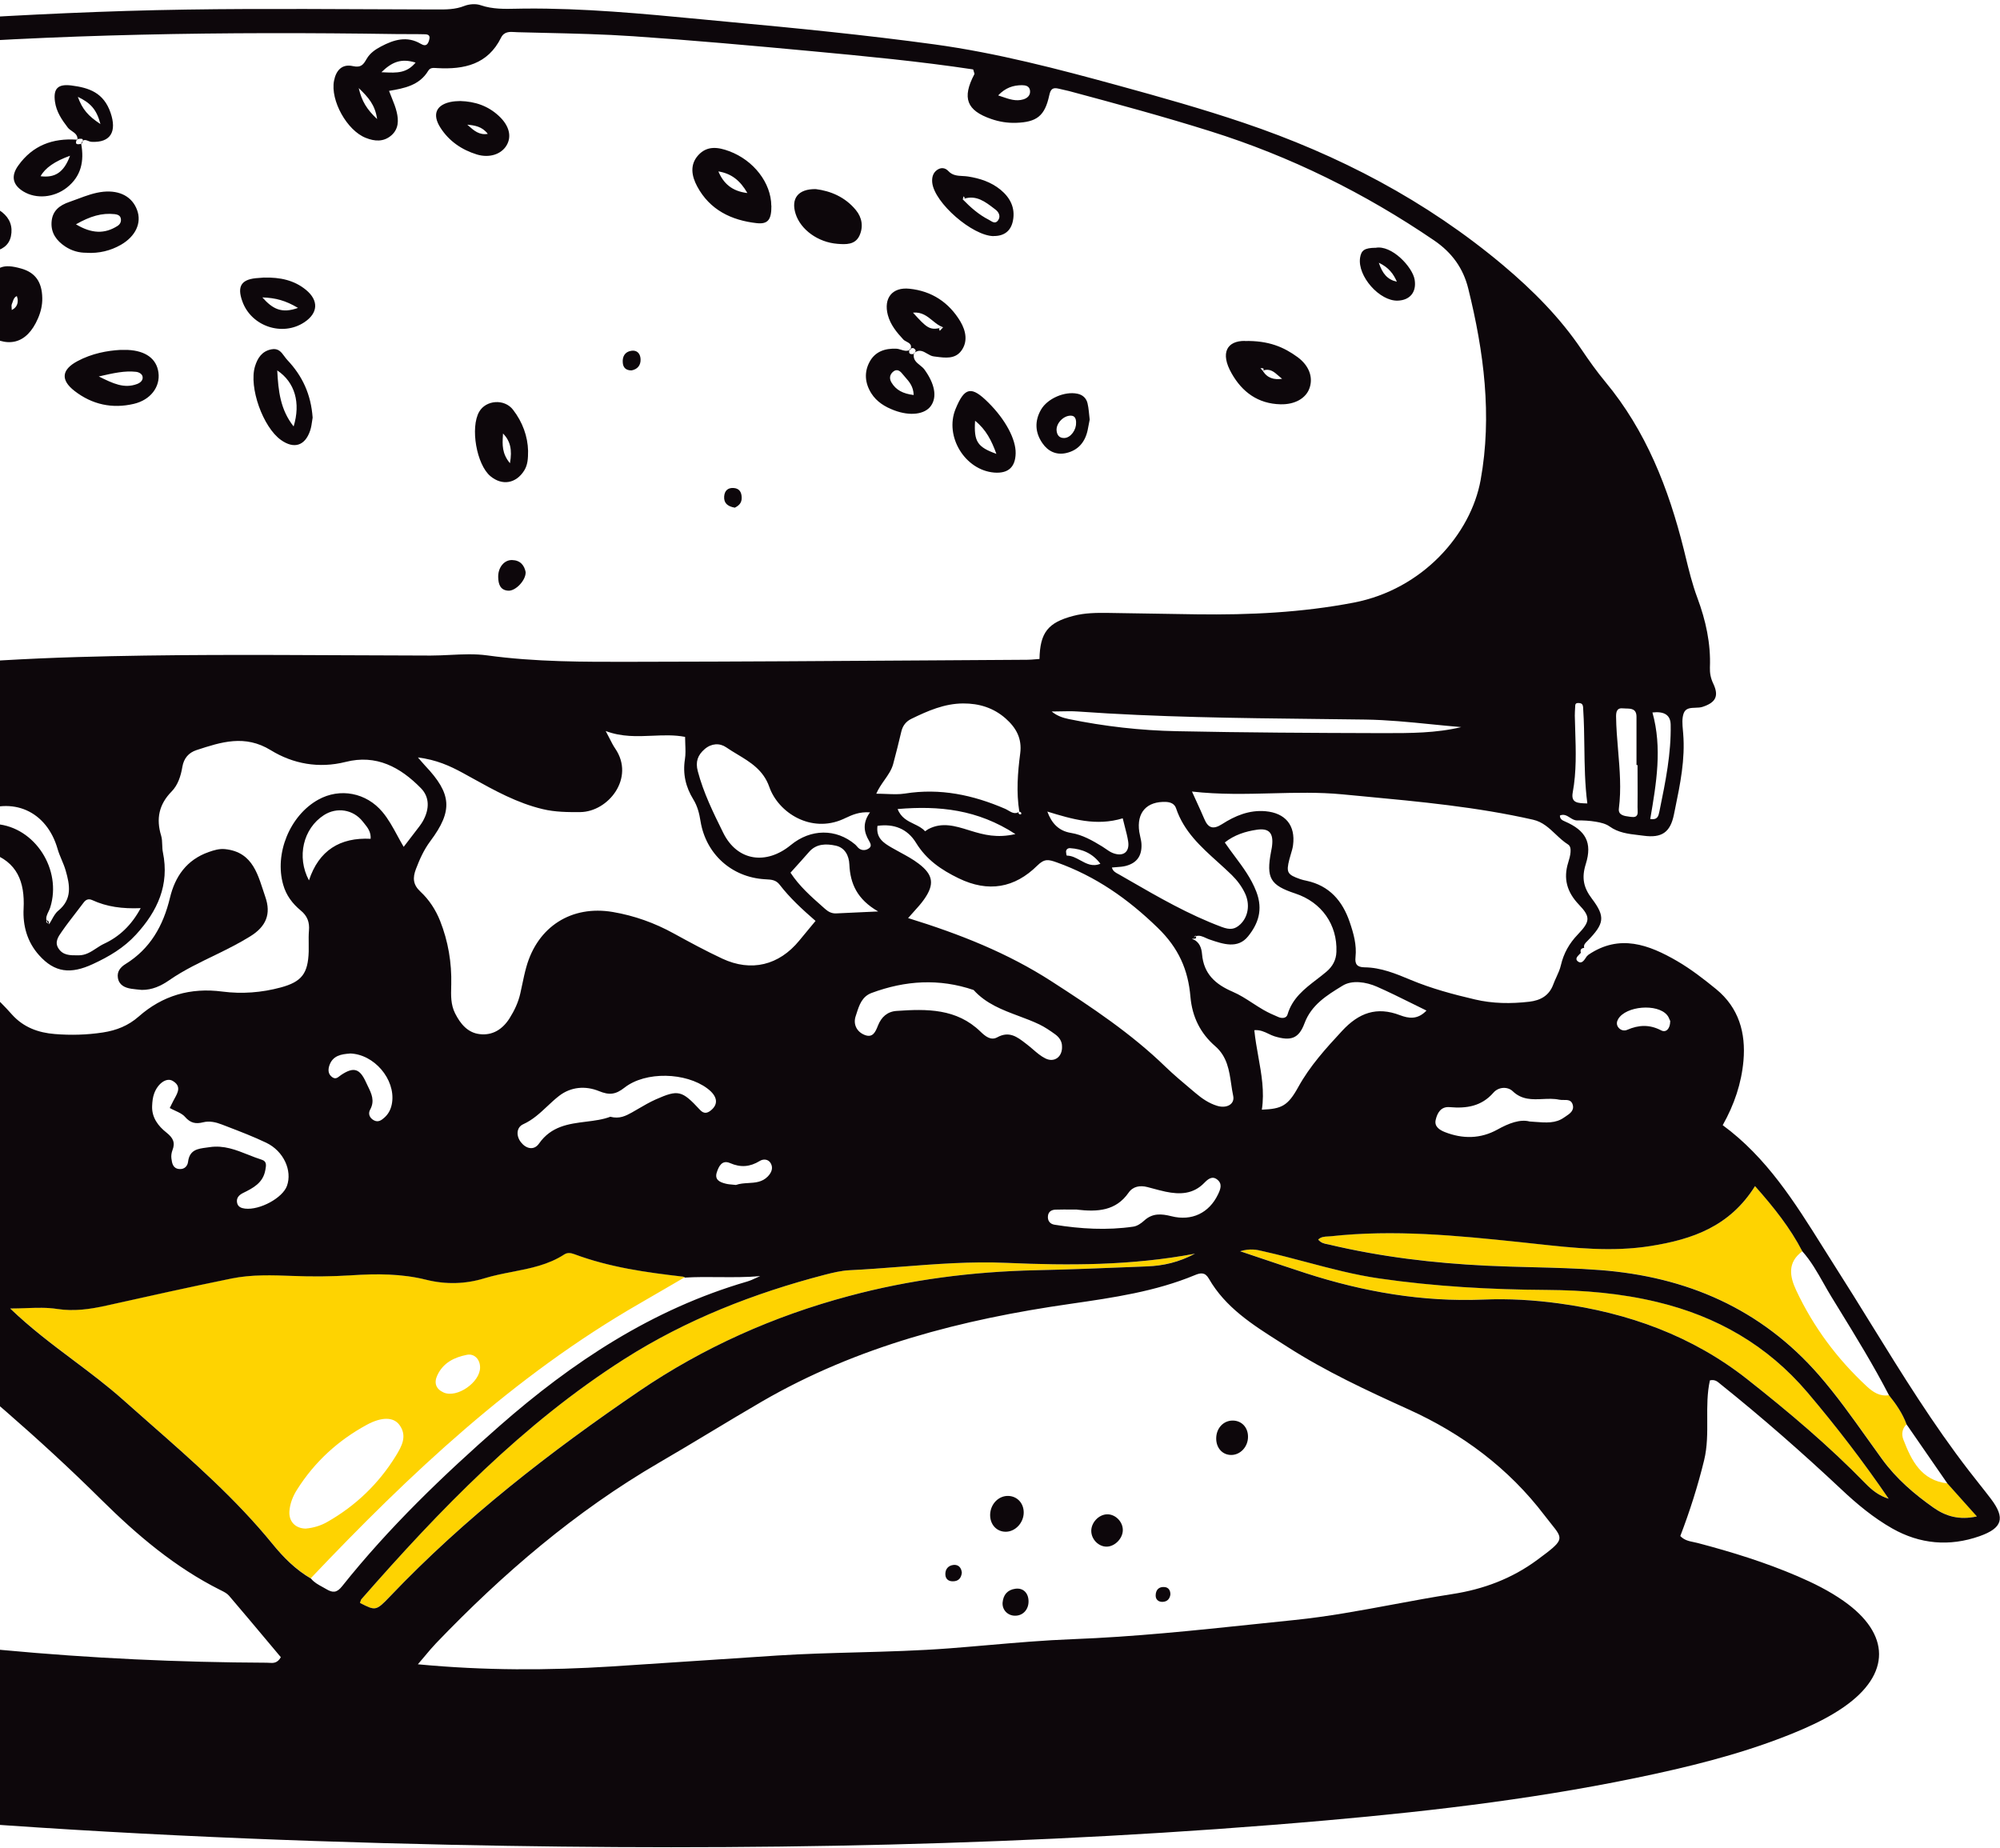 <svg width="408" height="377" viewBox="0 0 408 377" fill="none" xmlns="http://www.w3.org/2000/svg">
<g clip-path="url(#clip0_1_663)">
<path fill-rule="evenodd" clip-rule="evenodd" d="M-33.524 5.84C-33.454 5.766 -33.385 5.686 -33.313 5.604C-32.888 5.117 -32.407 4.565 -31.611 4.733C-31.564 5.73 -32.124 5.725 -32.705 5.72C-32.998 5.717 -33.296 5.715 -33.524 5.84ZM-74.275 160.453L-74.292 160.471H-74.293C-74.365 160.49 -74.436 160.509 -74.508 160.529L-74.516 160.531C-75.696 160.846 -76.882 161.163 -77.421 162.507C-76.177 162.099 -75.164 161.391 -74.292 160.471H-74.257L-74.275 160.453ZM-161.55 216.729L-161.551 216.732C-161.601 216.254 -161.655 215.777 -161.71 215.298L-161.71 215.297C-161.954 213.169 -162.2 211.01 -161.997 208.639C-167.055 210.371 -171.255 212.497 -175.133 215.104C-182.658 220.141 -189.075 226.338 -193.793 234.178C-192.324 235.854 -190.537 235.341 -188.837 234.853L-188.664 234.804C-183.856 233.428 -179.316 231.428 -175.098 228.749C-169.951 225.481 -164.786 222.178 -161.551 216.732L-161.55 216.747V216.729ZM388.947 290.544C388.143 288.329 386.82 286.436 385.373 284.632L385.391 284.615C383.478 284.936 382.084 283.989 380.797 282.793C374.774 277.203 369.948 270.72 366.445 263.272C365.069 260.361 364.604 257.503 367.696 255.253C365.194 250.467 361.905 246.305 358.044 241.947C352.879 250.199 345.265 252.806 336.793 254.164C328.882 255.429 321.094 254.576 313.285 253.721C312.167 253.599 311.049 253.476 309.93 253.36C297.15 252.02 284.371 250.77 271.502 252.181C271.321 252.2 271.134 252.209 270.944 252.217C270.24 252.249 269.506 252.282 268.928 252.86C269.535 253.555 270.155 253.675 270.736 253.786L270.814 253.802L270.889 253.816L270.941 253.827L270.999 253.839L271.037 253.848C271.055 253.852 271.073 253.856 271.091 253.86C281.672 256.378 292.45 257.664 303.299 258.182C306.403 258.333 309.511 258.412 312.618 258.49L312.62 258.49C317.222 258.607 321.822 258.723 326.409 259.075C344.05 260.414 359.26 266.933 371.11 280.543C374.655 284.624 377.774 289.001 380.895 293.381L380.895 293.381L380.898 293.385C381.914 294.81 382.93 296.236 383.961 297.652C386.874 301.653 390.52 304.778 394.506 307.582C396.99 309.333 399.707 310.118 403.3 309.333C402.52 308.461 401.785 307.638 401.08 306.848L401.061 306.827L401.054 306.82L400.981 306.738C399.687 305.289 398.491 303.95 397.294 302.617C391.932 302.01 389.948 297.974 388.286 293.67C387.875 292.616 388.018 291.437 388.947 290.544ZM55.521 314.869C57.773 317.62 60.294 320.174 63.421 321.995L63.403 321.96C83.582 300.689 104.816 280.686 130.446 265.933C132.43 264.799 134.406 263.643 136.38 262.488L136.384 262.485C137.486 261.841 138.586 261.197 139.687 260.558C139.68 260.555 139.674 260.552 139.667 260.549L139.652 260.542C139.641 260.536 139.63 260.53 139.619 260.524L139.599 260.513L139.568 260.496C139.481 260.447 139.392 260.397 139.293 260.397C131.787 259.557 124.298 258.504 117.166 255.825C116.487 255.575 115.754 255.432 115.111 255.86C111.827 258.004 108.119 258.726 104.409 259.449L104.409 259.449C102.525 259.816 100.64 260.183 98.81 260.736C94.896 261.933 90.875 262.022 86.943 261.04C81.867 259.79 76.773 259.807 71.625 260.129C67.639 260.379 63.654 260.415 59.65 260.254C55.521 260.093 51.339 259.95 47.264 260.772C38.738 262.504 30.248 264.397 21.759 266.291C18.398 267.041 15.11 267.523 11.607 266.987C9.579 266.682 7.493 266.752 5.263 266.827C4.23 266.862 3.166 266.898 2.062 266.898C6.162 270.836 10.551 274.137 14.873 277.386L14.875 277.388L14.875 277.388L14.876 277.388C18.373 280.018 21.826 282.615 25.047 285.49C26.891 287.135 28.747 288.766 30.604 290.398L30.604 290.399L30.605 290.399L30.605 290.4L30.606 290.4L30.61 290.403L30.613 290.407L30.617 290.41L30.62 290.413L30.621 290.413L30.621 290.413L30.621 290.414L30.621 290.414L30.621 290.414L30.622 290.414L30.622 290.414L30.622 290.415C39.363 298.098 48.11 305.786 55.521 314.869ZM66.799 310.458C65.441 311.244 63.94 311.69 62.349 311.833C60.258 311.797 58.882 310.387 59.042 308.261C59.167 306.69 59.739 305.243 60.597 303.886C64.172 298.224 68.962 293.848 74.807 290.669C77.899 288.99 80.276 289.062 81.473 290.669C83.153 292.937 81.938 295.063 80.758 296.992C77.273 302.653 72.59 307.154 66.799 310.458ZM95.254 276.381C96.773 276.078 97.935 277.328 97.935 278.935V278.953C97.953 281.989 93.216 285.293 90.481 284.061C88.944 283.365 88.48 282.132 89.213 280.561C90.41 277.989 92.698 276.881 95.254 276.381ZM73.412 326.996C73.503 326.766 73.555 326.608 73.593 326.495L73.593 326.495C73.612 326.438 73.627 326.392 73.641 326.356C73.66 326.307 73.676 326.273 73.698 326.246C89.749 307.922 106.585 290.473 127.3 277.274C139.937 269.219 153.735 263.826 168.212 260.057C169.874 259.629 171.572 259.218 173.27 259.129C176.763 258.959 180.251 258.689 183.738 258.419L183.739 258.418L183.74 258.418L183.741 258.418L183.742 258.418L183.743 258.418L183.744 258.418L183.745 258.418C190.928 257.861 198.112 257.304 205.353 257.628C218.043 258.182 230.751 258.2 243.763 255.753C240.42 257.503 237.239 258.2 233.968 258.343C233.238 258.372 232.508 258.402 231.778 258.431C224.945 258.707 218.098 258.983 211.251 259.129C198.329 259.414 185.549 261.057 173.127 264.397C157.881 268.487 143.511 274.863 130.392 283.775C112.162 296.188 94.807 309.654 79.543 325.674C76.693 328.663 76.578 328.605 73.504 327.042L73.412 326.996ZM380.583 302.635C381.888 303.975 383.318 305.118 385.248 305.707L385.266 305.689C380.118 298.152 374.613 290.955 368.715 284.025C360.547 274.435 350.252 268.523 338.062 265.594C330.645 263.808 323.156 263.183 315.56 263.129C304.121 263.058 292.718 262.433 281.386 260.79C276.344 260.063 271.432 258.76 266.521 257.458C263.703 256.71 260.885 255.963 258.044 255.325C257.887 255.29 257.732 255.254 257.575 255.218C256.337 254.931 255.049 254.633 252.986 255.235C254.436 255.722 255.812 256.186 257.137 256.633L257.138 256.633C260.435 257.745 263.412 258.75 266.408 259.718C278.187 263.522 290.216 265.612 302.655 265.094C307.803 264.879 312.95 265.183 318.044 265.88C332.164 267.791 345.265 272.524 356.508 281.4C364.908 288.044 373.094 294.938 380.583 302.635ZM-207.876 271.328C-207.871 271.34 -207.865 271.351 -207.86 271.363H-207.842L-207.876 271.328ZM-207.899 271.277L-207.886 271.307L-207.876 271.328L-207.913 271.291L-207.899 271.277ZM-207.899 271.277C-208.212 270.551 -207.911 269.985 -207.395 269.469C-205.184 267.277 -203.008 265.047 -200.831 262.817L-200.831 262.816C-193.453 255.257 -186.073 247.696 -177.35 241.572C-173.722 239.018 -169.986 236.697 -166.018 234.732C-160.942 232.232 -156.313 231.946 -152.149 233.678C-152.637 234.6 -153.486 234.74 -154.327 234.879C-154.595 234.923 -154.861 234.967 -155.116 235.036C-156.282 235.353 -157.45 235.664 -158.619 235.975L-158.619 235.975L-158.619 235.975L-158.62 235.975L-158.62 235.975C-161.858 236.837 -165.097 237.7 -168.288 238.697C-173.382 240.304 -177.815 243.162 -181.836 246.645C-188.074 252.074 -194.169 257.646 -199.942 263.576C-201.691 265.372 -203.514 267.102 -205.339 268.833L-205.339 268.834L-205.347 268.842C-206.2 269.651 -207.053 270.461 -207.899 271.277ZM-207.988 271.325L-207.931 271.291L-207.949 271.309L-207.877 271.363C-207.915 271.349 -207.952 271.337 -207.988 271.325ZM-210.589 272.513C-209.708 271.58 -209.127 270.966 -207.988 271.325C-208.554 271.663 -209.127 272.011 -209.895 272.478C-210.363 272.762 -210.903 273.091 -211.559 273.488C-211.186 273.145 -210.872 272.813 -210.59 272.514L-210.589 272.513L-210.589 272.513ZM-74.203 160.328L-74.31 160.471L-74.292 160.453L-74.203 160.328Z" fill="#FED301"/>
<path fill-rule="evenodd" clip-rule="evenodd" d="M-171.683 162.545C-171.402 162.49 -171.122 162.435 -170.844 162.399L-170.808 162.417C-170.45 162.203 -170.039 161.971 -169.753 162.364C-169.449 162.775 -169.807 163.042 -170.2 163.203C-171.952 166.847 -172.881 170.686 -172.97 174.741C-172.988 175.902 -173.024 177.152 -174.043 177.866C-177.832 180.527 -177.617 184.349 -177.278 188.278C-176.867 192.958 -174.668 196.44 -170.307 198.226C-168.645 198.905 -167.644 199.619 -167.716 201.513C-167.739 202.057 -167.525 202.558 -167.305 203.072C-167.013 203.756 -166.713 204.46 -166.947 205.317C-167.048 205.352 -167.152 205.387 -167.259 205.424C-167.644 205.556 -168.061 205.699 -168.466 205.852C-179.959 209.978 -189.736 216.3 -195.777 227.338C-196.255 228.215 -196.727 229.096 -197.199 229.978C-198.546 232.492 -199.894 235.009 -201.389 237.429C-207.339 247.041 -212.463 257.111 -217.586 267.178C-219.325 270.597 -221.065 274.016 -222.837 277.417C-223.57 278.81 -224.213 280.257 -224.678 281.739C-225.536 284.454 -224.588 285.454 -221.747 284.989C-219.441 284.597 -217.403 283.579 -215.527 282.239C-213.096 280.489 -210.683 278.685 -208.324 276.845C-199.083 269.648 -190.165 262.04 -181.532 254.11C-181.317 253.915 -181.11 253.703 -180.899 253.488C-180.145 252.719 -179.354 251.912 -178.082 251.717C-177.676 252.992 -177.847 254.151 -178.012 255.267C-178.05 255.526 -178.088 255.783 -178.118 256.039C-179.762 269.951 -178.458 283.668 -175.383 297.259C-175.225 297.982 -174.893 298.736 -174.565 299.483C-173.896 301.007 -173.239 302.503 -174.079 303.653C-174.874 304.733 -176.507 305.201 -178.137 305.667C-178.852 305.872 -179.566 306.076 -180.209 306.332L-180.542 306.465C-185.741 308.546 -190.951 310.631 -195.133 314.548C-201.139 320.173 -201.407 327.478 -195.866 333.533C-193.024 336.64 -189.503 338.837 -185.786 340.694C-177.957 344.606 -169.771 347.552 -161.371 349.928C-139.994 355.947 -118.153 359.572 -96.223 362.716C-71.021 366.323 -45.695 368.627 -20.333 370.735C17.148 373.842 54.717 375.539 92.305 376.343C151.805 377.611 211.251 376.593 270.573 371.36C293.075 369.377 315.488 366.698 337.598 361.876C347.928 359.626 358.152 356.911 367.893 352.696C370.788 351.428 373.577 350.017 376.168 348.213C385.748 341.534 385.712 333.336 376.079 326.585C373.148 324.531 369.948 322.942 366.66 321.531C360.082 318.709 353.273 316.601 346.356 314.78C346.084 314.708 345.807 314.651 345.528 314.594C344.563 314.397 343.586 314.197 342.781 313.351C344.711 308.314 346.356 303.153 347.642 297.884C348.311 295.13 348.294 292.315 348.278 289.511C348.262 286.842 348.247 284.183 348.822 281.596C349.807 281.377 350.327 281.814 350.788 282.202C350.854 282.258 350.92 282.312 350.985 282.364C359.457 289.151 367.625 296.313 375.543 303.742C378.796 306.814 382.191 309.636 386.034 311.815C391.646 314.994 397.67 315.548 403.818 313.387C408.519 311.726 409.109 309.69 406.159 305.778C405.364 304.731 404.548 303.7 403.73 302.668C403.041 301.798 402.352 300.927 401.673 300.045C394.329 290.536 388.023 280.335 381.72 270.139C379.311 266.241 376.901 262.343 374.434 258.485C373.567 257.127 372.711 255.762 371.855 254.396C366.115 245.24 360.391 236.109 351.432 229.535C353.809 225.32 355.256 220.98 355.667 216.39C356.168 210.675 354.702 205.567 350.109 201.798C347.571 199.727 344.943 197.691 342.12 196.047C336.364 192.708 330.395 190.475 324.05 194.762C323.942 194.887 323.817 194.994 323.692 195.101C323.656 195.155 323.62 195.211 323.582 195.268C323.172 195.897 322.661 196.68 321.941 196.172C321.231 195.666 321.742 195.147 322.199 194.684C322.306 194.576 322.41 194.47 322.495 194.369C322.316 193.761 322.548 193.44 323.174 193.368C323.011 192.765 323.399 192.385 323.753 192.038C323.787 192.005 323.82 191.972 323.853 191.94C327.267 188.439 327.553 187.046 324.747 183.331C323.031 181.063 322.62 179.081 323.496 176.277C324.89 171.847 323.442 169.401 319.26 167.579C318.759 167.365 318.205 167.114 318.223 166.364C319.038 166.014 319.651 166.402 320.268 166.792C320.719 167.078 321.172 167.365 321.708 167.365C322.995 167.347 324.282 167.418 325.551 167.632C326.516 167.793 327.589 168.043 328.357 168.597C330.133 169.875 332.176 170.115 334.186 170.351C334.562 170.395 334.938 170.439 335.31 170.49C339.01 170.99 340.743 169.793 341.476 166.186C341.558 165.787 341.64 165.387 341.722 164.988C342.759 159.954 343.801 154.894 343.371 149.665C343.354 149.447 343.334 149.225 343.314 149.001C343.204 147.776 343.088 146.492 343.496 145.45C343.899 144.443 344.876 144.411 345.87 144.378C346.374 144.361 346.882 144.345 347.321 144.2C350.002 143.325 350.717 142.004 349.501 139.45C348.983 138.36 348.786 137.324 348.822 136.181C349.019 131.252 347.982 126.59 346.266 121.965C345.238 119.221 344.54 116.359 343.843 113.503C343.727 113.031 343.612 112.559 343.496 112.088C340.386 99.64 335.81 87.906 327.481 77.887C325.748 75.797 324.175 73.582 322.656 71.332C318.223 64.76 312.7 59.223 306.659 54.133C290.93 40.917 273.075 31.594 253.665 25.039C245.264 22.2 236.739 19.806 228.213 17.467C215.827 14.073 203.387 10.805 190.626 9.055C176.613 7.144 162.547 5.751 148.463 4.447C146.656 4.279 144.85 4.106 143.044 3.933C131.054 2.787 119.066 1.641 106.997 1.75C106.46 1.753 105.923 1.766 105.386 1.778C102.939 1.835 100.496 1.892 98.078 1.071C97.077 0.714 95.719 0.821 94.718 1.214C92.859 1.951 90.957 1.941 89.051 1.931C88.831 1.93 88.611 1.929 88.391 1.929C83.79 1.921 79.189 1.9 74.587 1.879C58.325 1.805 42.056 1.731 25.798 2.232C9.516 2.732 -6.749 3.679 -22.996 4.804C-23.104 4.811 -23.211 4.818 -23.317 4.825C-24.663 4.918 -25.803 4.996 -26.267 3.125C-26.821 0.821 -28.751 0.178 -30.878 0.018C-35.257 -0.322 -38.76 1.518 -41.262 4.893C-42.71 6.858 -44.372 7.501 -46.589 7.876C-67.035 11.448 -87.054 16.485 -106.106 24.968C-122.675 32.344 -137.992 41.613 -151.397 53.883C-159.601 61.384 -166.375 69.921 -170.897 80.173C-173.024 85.013 -175.062 89.871 -176.849 94.836C-177.074 95.463 -177.3 96.09 -177.525 96.718C-181.112 106.698 -184.701 116.686 -187.072 127.037C-188.413 132.877 -189.414 138.807 -187.77 144.825C-186.501 149.469 -185.732 150.148 -181.031 150.201C-180.939 150.203 -180.846 150.204 -180.754 150.205C-178.361 150.238 -175.957 150.271 -173.221 151.166C-175.169 153.273 -176.688 155.005 -177.224 157.274C-177.921 160.149 -176.295 162.489 -173.382 162.721C-172.82 162.769 -172.25 162.657 -171.683 162.545ZM-74.5 160.535C-74.443 160.52 -74.385 160.504 -74.328 160.488L-74.221 160.346L-74.31 160.471C-75.168 161.417 -76.204 162.114 -77.456 162.524C-76.893 161.178 -75.696 160.856 -74.5 160.535ZM-207.986 271.314C-209.127 270.954 -209.716 271.576 -210.608 272.516C-210.891 272.815 -211.205 273.146 -211.577 273.488C-210.892 273.073 -210.334 272.736 -209.852 272.446C-209.105 271.995 -208.544 271.657 -207.986 271.314ZM-205.357 268.834C-206.214 269.648 -207.072 270.462 -207.923 271.284C-208.235 270.579 -207.934 269.99 -207.412 269.469C-205.211 267.286 -203.042 265.065 -200.873 262.844C-193.482 255.275 -186.087 247.703 -177.367 241.572C-173.757 239.018 -170.003 236.679 -166.036 234.732C-160.96 232.231 -156.33 231.946 -152.166 233.678C-152.655 234.602 -153.497 234.74 -154.344 234.88C-154.61 234.923 -154.876 234.967 -155.133 235.035C-156.337 235.363 -157.543 235.683 -158.749 236.002C-161.95 236.85 -165.151 237.698 -168.306 238.697C-173.399 240.286 -177.832 243.144 -181.853 246.644C-188.091 252.056 -194.186 257.646 -199.959 263.576C-201.708 265.372 -203.532 267.102 -205.357 268.834ZM-214.296 270.157C-214.319 270.202 -214.342 270.246 -214.365 270.291L-214.133 270.255L-214.296 270.157ZM-211.524 267.977C-212.266 268.901 -213.018 269.84 -214.284 270.134C-213.506 268.633 -212.732 267.13 -211.959 265.627C-206.414 254.854 -200.866 244.073 -193.775 234.178C-189.056 226.356 -182.64 220.14 -175.115 215.104C-171.237 212.496 -167.036 210.353 -161.978 208.639C-162.194 210.997 -161.947 213.125 -161.702 215.225C-161.643 215.733 -161.584 216.239 -161.532 216.747C-160.263 220.212 -158.797 223.587 -156.134 226.266C-156.249 226.375 -156.349 226.489 -156.437 226.59C-156.594 226.77 -156.716 226.909 -156.831 226.909C-162.729 226.82 -167.93 228.856 -173.042 231.642C-182.854 237 -190.862 244.376 -198.065 252.788C-202.247 257.664 -206.554 262.432 -210.862 267.183C-211.09 267.435 -211.307 267.705 -211.524 267.977ZM207.944 165.589C207.302 161.609 207.606 157.628 208.124 153.684C208.517 150.648 207.301 148.469 205.139 146.558C202.654 144.379 199.723 143.486 196.47 143.504C192.645 143.522 189.249 145.022 185.907 146.647C184.817 147.183 184.156 148.04 183.87 149.237C183.351 151.451 182.797 153.666 182.207 155.863C181.882 157.064 181.177 158.069 180.439 159.122C179.838 159.979 179.215 160.867 178.758 161.917C179.5 161.917 180.201 161.945 180.871 161.971C182.217 162.024 183.439 162.072 184.62 161.882C191.787 160.739 198.49 162.167 205.032 164.989C205.253 165.083 205.473 165.212 205.695 165.343C206.38 165.746 207.087 166.162 207.944 165.589ZM207.944 165.591C207.691 165.742 207.688 165.919 207.963 166.096C208.052 166.15 208.302 166.132 208.32 166.096C208.41 165.793 208.267 165.632 207.945 165.596C207.945 165.594 207.944 165.593 207.944 165.591ZM243.221 191.533C243.23 191.53 243.238 191.527 243.247 191.524L243.209 191.565C244.692 192.029 245.121 193.458 245.211 194.601C245.55 198.691 247.945 200.798 251.466 202.316C252.889 202.924 254.201 203.774 255.516 204.627C256.25 205.102 256.985 205.578 257.74 206.013C258.723 206.585 259.777 207.049 260.832 207.496C261.529 207.781 262.423 207.746 262.655 206.96C263.629 203.631 266.118 201.717 268.61 199.802C269.274 199.292 269.937 198.781 270.573 198.244C271.842 197.173 272.575 195.851 272.628 194.172C272.843 188.636 269.608 184.046 264.246 182.277C259.116 180.581 258.276 179.134 259.295 173.74C259.319 173.593 259.348 173.448 259.377 173.304C259.432 173.027 259.486 172.754 259.509 172.472C259.795 169.972 258.902 168.9 256.435 169.258C254.076 169.597 251.788 170.329 249.858 171.865C250.52 172.84 251.21 173.765 251.892 174.681C253.587 176.954 255.235 179.165 256.292 181.902C257.722 185.635 256.632 188.493 254.612 191.011C252.509 193.624 249.534 192.607 246.789 191.669L246.694 191.636C246.463 191.558 246.227 191.451 245.989 191.342C245.326 191.04 244.64 190.728 243.952 190.998C243.935 190.953 243.914 190.904 243.888 190.85L243.462 191.299C243.381 191.367 243.301 191.444 243.221 191.533ZM243.462 191.299L243.247 191.524C243.332 191.499 243.439 191.497 243.547 191.494C243.842 191.489 244.136 191.483 243.952 190.998C243.789 191.063 243.625 191.16 243.462 191.299ZM385.355 284.632C386.821 286.454 388.125 288.347 388.93 290.544V290.562C390.325 292.573 391.716 294.589 393.107 296.604C394.496 298.616 395.884 300.628 397.276 302.635C398.503 304.012 399.729 305.381 401.059 306.867C401.765 307.656 402.501 308.477 403.282 309.35C399.689 310.136 396.973 309.332 394.488 307.6C390.503 304.796 386.856 301.671 383.943 297.67C382.911 296.252 381.894 294.825 380.877 293.398C377.756 289.018 374.638 284.642 371.092 280.56C359.242 266.951 344.032 260.432 326.391 259.093C321.804 258.741 317.204 258.625 312.603 258.508C309.495 258.43 306.387 258.351 303.281 258.2C292.432 257.682 281.672 256.396 271.073 253.878C270.957 253.85 270.838 253.827 270.718 253.804C270.137 253.692 269.518 253.573 268.911 252.877C269.488 252.301 270.231 252.267 270.931 252.235C271.12 252.226 271.306 252.218 271.484 252.199C284.335 250.788 297.133 252.038 309.912 253.378C311.02 253.493 312.128 253.614 313.235 253.736C321.044 254.592 328.855 255.448 336.775 254.181C345.247 252.824 352.861 250.216 358.027 241.965C361.905 246.341 365.194 250.484 367.678 255.271C369.439 257.246 370.725 259.522 372.013 261.799C372.53 262.713 373.047 263.627 373.594 264.522C374.083 265.32 374.573 266.118 375.063 266.915C378.638 272.737 382.211 278.553 385.355 284.632ZM-117.081 210.317L-117.563 209.835L-117.545 209.817C-121.853 210.05 -126.107 209.657 -130.325 208.835C-135.258 207.853 -140.209 207.835 -145.177 208.621C-145.678 205.388 -144.337 203.584 -142.05 202.245C-137.581 199.655 -132.881 197.708 -126.982 196.815C-129.608 194.376 -132.362 194.529 -135.137 194.682C-136.385 194.751 -137.638 194.821 -138.886 194.654C-138.788 193.356 -138.481 192.04 -138.172 190.713C-137.303 186.986 -136.415 183.174 -140.066 179.42C-138.686 179.439 -137.401 179.6 -136.16 179.755C-133.929 180.034 -131.836 180.296 -129.574 179.688C-129.617 180.08 -129.662 180.466 -129.706 180.844C-129.97 183.135 -130.208 185.186 -129.932 187.225C-129.806 188.207 -129.485 189.171 -129.163 190.118C-128.77 191.225 -128.198 192.225 -126.804 192.225C-125.642 192.225 -124.981 191.457 -124.516 190.547C-124.106 189.761 -123.733 188.959 -123.359 188.157C-122.951 187.281 -122.542 186.404 -122.085 185.546C-121.495 184.421 -120.816 183.974 -119.368 184.796C-118.536 185.262 -117.626 185.569 -116.708 185.88C-115.515 186.282 -114.308 186.69 -113.238 187.457C-112.273 188.153 -110.754 188.493 -109.556 188.368C-106.639 188.062 -103.707 188.114 -100.775 188.166C-97.023 188.233 -93.269 188.299 -89.538 187.618C-86.93 187.141 -84.362 186.528 -81.796 185.916C-80.898 185.701 -79.999 185.486 -79.1 185.278C-78.746 185.198 -78.383 185.096 -78.017 184.993C-76.666 184.614 -75.269 184.221 -74.06 184.867C-71.021 186.52 -68.072 185.894 -65.123 185.268C-64.343 185.102 -63.563 184.937 -62.782 184.814C-61.971 184.687 -61.164 184.523 -60.357 184.36C-57.536 183.789 -54.722 183.22 -51.79 184.206C-51.611 184.268 -51.431 184.326 -51.253 184.384C-50.077 184.767 -48.935 185.139 -48.144 186.225C-49.841 190.118 -52.934 190.868 -56.776 190.725C-62.943 190.493 -69.019 191.029 -74.775 193.726C-77.348 194.922 -79.618 196.262 -80.726 198.905C-81.513 200.762 -82.603 201.066 -84.408 200.566C-92.072 198.451 -98.712 201.318 -105.357 204.187C-106.57 204.71 -107.783 205.234 -109.002 205.727C-109.967 206.103 -110.199 206.835 -110.164 207.763C-110.147 208.194 -110.16 208.635 -110.172 209.076C-110.2 210.06 -110.228 211.043 -109.931 211.907C-109.324 213.639 -109.931 214.782 -111.182 215.586C-113.463 217.029 -113.258 219.082 -113.059 221.077C-112.994 221.725 -112.93 222.367 -112.952 222.98C-113.012 224.882 -111.401 225.767 -109.878 226.603C-109.584 226.764 -109.294 226.923 -109.02 227.088C-108.782 227.219 -108.496 227.27 -108.21 227.322C-108.067 227.348 -107.924 227.374 -107.787 227.409C-106.607 227.695 -105.392 228.177 -105.767 229.624C-106.106 230.946 -107.483 230.963 -108.627 230.946C-111.987 230.892 -116.08 227.195 -116.562 223.677C-116.697 222.719 -116.736 221.752 -116.775 220.784C-116.855 218.791 -116.935 216.795 -117.849 214.872C-118.232 214.046 -117.9 213.21 -117.559 212.352C-117.295 211.688 -117.026 211.011 -117.081 210.317ZM10.024 188.546C10.024 188.545 10.024 188.544 10.024 188.543C10.214 188.251 10.387 187.937 10.56 187.623C10.942 186.93 11.322 186.239 11.893 185.778C14.771 183.421 14.252 180.527 13.394 177.58C13.18 176.83 12.876 176.107 12.572 175.384C12.268 174.66 11.964 173.937 11.75 173.187C9.534 165.454 2.563 162.346 -4.676 165.882C-5.189 166.133 -5.695 166.401 -6.201 166.669C-7.457 167.333 -8.715 167.998 -10.091 168.418C-14.251 169.697 -14.238 169.739 -13.042 173.78L-13.023 173.848C-12.486 175.669 -11.575 177.259 -10.467 178.759C-8.661 181.224 -7.518 183.956 -7.214 187.028C-7.132 187.829 -7.023 188.629 -6.914 189.43C-6.715 190.897 -6.516 192.365 -6.481 193.833C-6.409 197.44 -5.426 200.405 -2.227 202.548C-0.475 203.727 1.008 205.37 2.438 206.96C4.797 209.585 7.818 210.675 11.178 210.943C14.449 211.21 17.737 211.121 21.008 210.621C23.761 210.192 26.138 209.264 28.3 207.371C33.162 203.084 38.864 201.423 45.37 202.281C49.355 202.798 53.377 202.495 57.273 201.441C61.563 200.28 62.832 198.601 62.975 194.119C62.988 193.574 62.981 193.03 62.974 192.486C62.962 191.601 62.951 190.717 63.028 189.832C63.171 188.136 62.707 186.85 61.33 185.724C59.668 184.349 58.381 182.653 57.774 180.492C55.95 174.133 59.132 166.346 64.923 163.132C69.356 160.667 74.735 161.703 78.024 165.65C79.234 167.093 80.12 168.724 81.046 170.43C81.462 171.194 81.885 171.974 82.349 172.758C82.819 172.145 83.268 171.56 83.704 170.994C84.346 170.158 84.959 169.359 85.567 168.561C85.817 168.222 86.067 167.865 86.281 167.49C87.676 164.971 87.604 162.56 85.87 160.792C81.652 156.488 76.755 153.845 70.499 155.434C65.03 156.809 59.775 155.827 55.236 153.041C49.95 149.794 45.111 151.377 40.094 153.018L40.079 153.023C38.506 153.541 37.505 154.666 37.201 156.434C36.898 158.274 36.308 160.149 35.003 161.471C32.411 164.114 31.822 167.043 32.876 170.49C33.052 171.077 33.073 171.706 33.094 172.337C33.111 172.859 33.128 173.382 33.234 173.883C34.592 180.527 32.143 185.867 27.747 190.654C25.262 193.368 22.259 195.137 18.935 196.673C14.431 198.762 11.16 198.441 7.961 194.851C5.53 192.136 4.636 188.814 4.815 185.349C5.083 179.92 3.528 175.812 -2.013 173.955C-2.201 173.892 -2.363 173.776 -2.53 173.657C-2.6 173.607 -2.671 173.556 -2.745 173.508C-4.139 172.597 -5.301 171.454 -4.711 169.651C-4.116 167.817 -2.558 167.954 -1.083 168.084C-0.963 168.095 -0.844 168.105 -0.726 168.115C7.121 168.758 12.679 177.384 10.248 185.117C10.16 185.405 10.023 185.688 9.887 185.97C9.591 186.583 9.298 187.188 9.51 187.818C9.441 187.867 9.403 187.958 9.444 188.064C9.503 188.206 9.664 188.308 9.828 188.413C9.863 188.436 9.898 188.458 9.932 188.481C9.958 188.508 9.984 188.534 10.012 188.561C10.016 188.556 10.019 188.55 10.023 188.545C10.023 188.545 10.024 188.546 10.024 188.546ZM10.023 188.545C10.023 188.544 10.023 188.544 10.024 188.543C10.006 188.474 9.993 188.401 9.98 188.328C9.947 188.15 9.916 187.976 9.82 187.868C9.722 187.761 9.593 187.76 9.51 187.818C9.584 188.036 9.718 188.256 9.932 188.481C9.963 188.502 9.994 188.523 10.023 188.545ZM139.589 260.537C139.628 260.557 139.666 260.576 139.705 260.593V260.629C142.018 260.491 144.331 260.511 146.648 260.531C149.45 260.555 152.258 260.579 155.076 260.325C154.779 260.45 154.488 260.584 154.198 260.718C153.616 260.987 153.039 261.253 152.43 261.432C133.092 267.058 116.738 277.863 101.831 290.955C90.357 301.028 79.329 311.619 69.784 323.602C68.694 324.978 67.854 324.942 66.585 324.192C66.308 324.024 66.023 323.869 65.737 323.713C64.901 323.258 64.066 322.803 63.439 322.031C60.294 320.209 57.791 317.673 55.539 314.905C48.128 305.82 39.38 298.132 30.639 290.448C28.776 288.812 26.914 287.175 25.066 285.525C21.856 282.667 18.42 280.084 14.943 277.471C10.599 274.205 6.191 270.891 2.08 266.933C3.188 266.933 4.256 266.895 5.293 266.858C7.519 266.78 9.601 266.706 11.625 267.022C15.128 267.558 18.417 267.076 21.777 266.326L21.777 266.326C30.267 264.433 38.757 262.54 47.282 260.807C51.357 259.986 55.539 260.129 59.668 260.289C63.672 260.45 67.657 260.414 71.643 260.164C76.791 259.825 81.885 259.807 86.961 261.075C90.911 262.057 94.932 261.968 98.829 260.771C100.674 260.205 102.58 259.834 104.487 259.463C108.175 258.745 111.866 258.027 115.129 255.896C115.79 255.467 116.505 255.61 117.184 255.86C124.316 258.521 131.787 259.575 139.311 260.432C139.411 260.445 139.501 260.491 139.589 260.537ZM-156.693 304.527C-156.697 304.516 -156.701 304.504 -156.706 304.492L-156.724 304.457C-159.262 301.796 -160.388 298.474 -161.156 294.973C-161.705 292.438 -162.265 289.905 -162.824 287.374C-163.557 284.056 -164.289 280.739 -164.999 277.417C-165.803 273.648 -165.249 270.309 -163.033 266.897C-159.637 261.682 -155.383 257.325 -151.022 253.002C-146.554 248.573 -141.764 244.501 -136.759 240.697C-136.486 240.492 -136.224 240.229 -135.961 239.963C-135.261 239.257 -134.547 238.538 -133.56 238.875C-132.663 239.181 -131.695 239.225 -130.731 239.268C-129.102 239.342 -127.485 239.415 -126.25 240.751C-123.461 243.805 -119.78 244.787 -115.955 245.483C-115.429 245.579 -114.903 245.672 -114.377 245.764C-111.951 246.191 -109.526 246.618 -107.161 247.323C-101.799 248.913 -97.331 247.52 -93.863 243.072C-93.166 242.179 -92.416 241.304 -91.647 240.465C-91.057 239.822 -90.271 239.197 -89.413 239.75C-88.43 240.376 -88.501 241.429 -88.912 242.429C-89.483 243.82 -90.478 244.913 -91.469 246.001C-91.535 246.073 -91.6 246.144 -91.665 246.216C-91.919 246.497 -92.212 246.748 -92.512 247.004C-93.181 247.576 -93.88 248.174 -94.239 249.198C-90.005 250.952 -85.627 251.485 -81.211 252.022C-79.196 252.267 -77.172 252.514 -75.15 252.877C-74.256 250.091 -74.292 247.323 -74.471 244.501C-74.65 241.608 -73.702 239.161 -71.093 237.589C-69.967 236.911 -68.751 236.339 -67.536 237.393C-66.267 238.482 -66.821 239.697 -67.465 240.858C-67.535 240.976 -67.603 241.098 -67.671 241.222C-67.882 241.602 -68.097 241.99 -68.394 242.287C-70.95 244.858 -70.735 247.377 -68.644 250.181C-68.512 250.358 -68.397 250.533 -68.288 250.7C-67.791 251.459 -67.417 252.029 -66.142 251.663C-64.801 251.288 -63.193 251.77 -62.996 253.127C-62.658 255.298 -61.219 255.804 -59.697 256.34C-59.528 256.399 -59.358 256.459 -59.189 256.521C-59.067 256.566 -58.94 256.607 -58.811 256.648C-58.375 256.788 -57.928 256.932 -57.652 257.235C-54.781 260.41 -50.989 260.486 -47.199 260.563C-47.001 260.567 -46.804 260.571 -46.606 260.575C-45.461 260.602 -44.315 260.682 -43.167 260.763C-40.464 260.953 -37.758 261.143 -35.06 260.629C-33.549 260.343 -32.464 261.146 -31.39 261.94C-31.32 261.991 -31.251 262.042 -31.182 262.093C-30.14 262.85 -29.093 263.6 -28.047 264.349C-25.143 266.428 -22.242 268.505 -19.457 270.737C-5.516 281.9 8.086 293.455 20.776 306.046C28.015 313.208 35.736 319.745 44.923 324.353C44.972 324.377 45.022 324.402 45.071 324.427C45.672 324.724 46.297 325.035 46.71 325.513C49.361 328.613 51.992 331.751 54.59 334.849C55.494 335.929 56.395 337.003 57.291 338.069C56.577 339.333 55.701 339.272 54.902 339.216C54.741 339.205 54.584 339.194 54.431 339.194C36.415 339.123 18.452 338.283 0.508 336.604C-2.108 336.356 -4.724 336.097 -7.34 335.838C-18.65 334.718 -29.971 333.597 -41.352 333.336C-53.219 333.05 -64.944 331.604 -76.508 328.657C-87.279 325.916 -98.19 323.833 -109.101 321.75C-113.76 320.861 -118.42 319.971 -123.068 319.03C-125.352 318.574 -127.57 317.889 -129.787 317.204C-131.909 316.549 -134.029 315.895 -136.205 315.44C-137.492 315.173 -137.528 314.226 -137.492 313.137C-137.486 312.93 -137.475 312.716 -137.463 312.497C-137.374 310.801 -137.272 308.851 -139.44 308.582C-141.527 308.323 -141.728 309.735 -141.931 311.151C-142.021 311.784 -142.112 312.418 -142.371 312.904C-144.135 313.136 -144.354 312.055 -144.638 310.651L-144.641 310.636C-145.428 306.761 -146.589 306.296 -149.467 308.815C-150.754 309.94 -151.487 309.118 -151.719 308.332C-151.791 308.096 -151.853 307.86 -151.914 307.629C-152.244 306.373 -152.54 305.247 -154.275 304.885C-155.026 304.725 -154.668 303.778 -154.239 303.117C-153.828 302.492 -153.775 301.706 -154.418 301.188C-154.704 300.956 -155.312 300.849 -155.598 301.01C-156.527 301.51 -156.563 302.331 -156.08 303.189C-155.818 303.672 -155.783 304.037 -155.989 304.286C-156.281 304.097 -156.501 304.292 -156.693 304.527ZM-156.655 304.614C-156.338 304.55 -156.117 304.441 -155.989 304.286C-155.955 304.308 -155.92 304.335 -155.884 304.367C-155.758 304.492 -155.794 305.01 -155.848 305.01C-156.231 305.122 -156.5 304.935 -156.655 304.614ZM-156.655 304.614C-156.694 304.622 -156.735 304.629 -156.777 304.635C-156.75 304.599 -156.721 304.563 -156.693 304.527C-156.681 304.557 -156.668 304.586 -156.655 304.614ZM-72.68 18.804C-72.459 18.784 -72.239 18.763 -72.022 18.735L-71.969 18.771C-71.718 18.413 -71.307 18.217 -71.039 18.538C-70.732 18.891 -71.058 19.046 -71.348 19.185C-71.396 19.208 -71.443 19.23 -71.486 19.253C-71.697 19.669 -71.921 20.077 -72.146 20.484C-72.605 21.319 -73.062 22.151 -73.398 23.039C-74.078 24.843 -74.256 26.7 -72.88 28.308C-71.468 29.951 -69.609 29.861 -67.733 29.415C-61.28 27.861 -57.867 22.432 -59.404 15.431C-56.904 15.076 -54.442 14.51 -51.98 13.944C-47.136 12.831 -42.295 11.719 -37.187 12.216C-35.185 12.412 -33.148 12.502 -31.325 11.484C-28.953 10.16 -26.358 9.958 -23.757 9.755C-23.515 9.736 -23.273 9.718 -23.032 9.698C11.482 6.894 46.067 6.429 80.669 6.947C81.514 6.964 82.359 6.961 83.204 6.959C84.218 6.957 85.232 6.954 86.246 6.983C86.305 6.985 86.367 6.985 86.432 6.986C87.046 6.992 87.829 6.999 87.586 8.001C87.39 8.823 87.05 9.662 85.853 8.948C83.028 7.269 80.347 8.09 77.72 9.483C76.558 10.091 75.486 10.841 74.825 11.966L74.777 12.047C74.143 13.128 73.709 13.867 71.965 13.484C69.802 13.002 68.551 14.323 68.14 16.485C67.371 20.467 70.767 26.629 74.628 28.129C76.415 28.843 78.256 29.004 79.865 27.593C81.349 26.272 81.331 24.521 80.919 22.825C80.698 21.88 80.334 20.977 79.93 19.978C79.747 19.523 79.555 19.047 79.365 18.538C82.492 18.02 85.567 17.413 87.354 14.448C87.749 13.8 88.327 13.838 88.975 13.88C89.059 13.885 89.144 13.891 89.231 13.895C94.682 14.198 99.508 13.145 102.207 7.697C102.85 6.396 104.005 6.473 105.077 6.544C105.255 6.556 105.431 6.567 105.602 6.572C107.452 6.623 109.301 6.665 111.15 6.708C117.164 6.846 123.176 6.984 129.177 7.394C141.278 8.215 153.378 9.305 165.478 10.43C176.559 11.466 187.623 12.52 198.526 14.163C198.573 14.357 198.63 14.522 198.678 14.661C198.758 14.891 198.814 15.051 198.758 15.163C196.22 19.985 197.185 22.539 202.208 24.271C203.852 24.843 205.532 25.111 207.266 25.057C211.484 24.914 213.128 23.682 214.04 19.485C214.326 18.11 214.79 17.806 215.988 18.092C216.336 18.181 216.685 18.257 217.033 18.333C217.382 18.409 217.73 18.485 218.079 18.574C227.731 21.164 237.364 23.771 246.909 26.772C263.245 31.898 278.401 39.399 292.557 49.043C296.221 51.543 298.509 54.74 299.528 58.884C302.709 71.743 304.425 84.781 302.048 97.925C300.046 108.963 290.233 120.215 276.185 122.929C265.586 124.965 254.934 125.465 244.192 125.322C241.19 125.278 238.188 125.229 235.186 125.18C232.182 125.13 229.179 125.081 226.176 125.037C223.745 125.001 221.296 125.019 218.937 125.644C213.772 127.001 212.163 129.055 212.056 134.431C211.776 134.449 211.496 134.473 211.216 134.496C210.656 134.544 210.096 134.592 209.536 134.592C203.49 134.629 197.446 134.669 191.402 134.709C171.286 134.842 151.175 134.975 131.054 135.002C130.38 135.004 129.706 135.005 129.032 135.007C119.141 135.03 109.238 135.053 99.383 133.699C96.885 133.357 94.333 133.481 91.778 133.606C90.457 133.67 89.135 133.734 87.819 133.734C82.113 133.726 76.408 133.698 70.703 133.671C52.387 133.582 34.074 133.493 15.771 134.038C-4.533 134.645 -24.73 136.36 -44.837 139.378C-53.772 140.706 -62.786 141.421 -71.8 142.136C-73.334 142.257 -74.868 142.379 -76.401 142.504C-89.574 143.557 -102.675 143.093 -115.776 141.771C-120.478 141.292 -125.18 141.816 -129.847 142.336C-130.573 142.417 -131.299 142.498 -132.023 142.575C-137.692 143.18 -143.372 143.272 -149.047 143.363C-151.082 143.396 -153.117 143.429 -155.151 143.486C-156.423 143.52 -157.695 143.551 -158.967 143.582C-164.272 143.709 -169.574 143.836 -174.865 144.254C-179.226 144.593 -179.905 143.879 -179.959 139.61C-179.995 136.163 -179.458 132.734 -178.708 129.43C-175.312 114.535 -171.415 99.783 -165.392 85.674C-160.995 75.386 -154.489 66.653 -146.536 58.884C-126.071 38.916 -101.406 26.593 -74.131 19.021C-73.663 18.898 -73.17 18.851 -72.68 18.804ZM124.691 339.962C111.84 340.766 98.989 340.819 85.245 339.516C85.772 338.903 86.24 338.346 86.674 337.829C87.505 336.838 88.211 335.998 88.963 335.211C102.564 321.031 117.381 308.314 134.45 298.384C137.971 296.339 141.461 294.241 144.95 292.143C148.44 290.044 151.93 287.945 155.451 285.9C174.933 274.613 196.274 269.148 218.347 265.987L218.554 265.957C227.118 264.717 235.678 263.477 243.745 260.129C244.943 259.628 245.836 259.503 246.605 260.843C249.99 266.73 255.509 270.233 260.989 273.711C261.528 274.053 262.066 274.394 262.601 274.738C270.43 279.757 278.848 283.668 287.32 287.508C298.294 292.473 307.785 299.527 315.095 309.154C315.582 309.794 316.023 310.343 316.409 310.822C319.025 314.073 319.088 314.151 313.558 318.245C308.428 322.031 302.638 324.21 296.257 325.192C292.208 325.819 288.18 326.568 284.152 327.318C277.508 328.553 270.863 329.789 264.121 330.478C261.435 330.752 258.75 331.035 256.064 331.317C243.685 332.618 231.302 333.92 218.848 334.39C213.044 334.611 207.266 335.111 201.49 335.611C198.87 335.838 196.25 336.064 193.628 336.265C187.357 336.743 181.08 336.914 174.804 337.085C169.365 337.233 163.925 337.381 158.49 337.73C153.678 338.043 148.863 338.365 144.047 338.688C137.594 339.12 131.14 339.553 124.691 339.962ZM85.972 155.347C85.774 155.116 85.54 154.842 85.245 154.505L85.281 154.523C89.052 155.005 91.733 156.22 94.396 157.667C95.044 158.021 95.691 158.38 96.337 158.738C100.929 161.283 105.512 163.824 110.714 165.061C113.252 165.668 115.79 165.686 118.364 165.668C124.101 165.614 129.588 158.702 125.513 152.719C125.099 152.121 124.773 151.478 124.36 150.662C124.132 150.211 123.877 149.708 123.565 149.13C126.84 150.362 130 150.225 133.099 150.091C135.345 149.994 137.558 149.898 139.758 150.326C139.758 150.832 139.778 151.331 139.798 151.824C139.84 152.877 139.881 153.9 139.723 154.898C139.258 157.881 139.883 160.56 141.438 163.078C142.278 164.453 142.654 165.918 142.904 167.507C143.994 174.223 149.249 178.956 156.005 179.366C156.102 179.372 156.197 179.377 156.292 179.383C157.34 179.439 158.29 179.491 159.044 180.474C161.117 183.17 163.637 185.492 166.372 187.868C165.994 188.324 165.629 188.764 165.272 189.194C164.499 190.126 163.769 191.006 163.047 191.886C158.918 196.923 153.253 198.316 147.354 195.565C143.994 193.994 140.723 192.225 137.471 190.439C133.556 188.278 129.41 186.796 125.013 186.046C116.612 184.617 109.678 189.011 107.372 197.262C107.038 198.441 106.784 199.651 106.53 200.862C106.403 201.467 106.276 202.072 106.139 202.673C105.728 204.495 104.941 206.156 103.94 207.746C102.51 209.996 100.455 211.282 97.846 210.96C95.397 210.675 93.913 208.853 92.841 206.728C91.94 204.943 91.993 203.046 92.046 201.143C92.049 201.046 92.052 200.949 92.055 200.852C92.162 196.369 91.429 192.029 89.785 187.868C88.873 185.582 87.533 183.528 85.745 181.867C84.226 180.456 84.172 179.063 84.852 177.277C85.62 175.259 86.478 173.348 87.783 171.597C92.43 165.382 92.162 161.935 86.728 156.202C86.5 155.964 86.279 155.705 85.972 155.347ZM243.163 161.474C243.519 162.264 243.845 162.977 244.149 163.641C244.72 164.888 245.213 165.963 245.675 167.061C246.462 168.936 247.481 169.276 249.286 168.132C251.949 166.418 254.844 165.203 258.151 165.489C262.226 165.846 264.317 168.383 263.781 172.419C263.703 173.034 263.519 173.636 263.336 174.236C263.226 174.594 263.117 174.952 263.03 175.312C262.351 177.973 262.601 178.42 265.264 179.348C265.676 179.491 266.087 179.581 266.516 179.67C271.198 180.67 273.879 183.796 275.345 188.118C276.131 190.422 276.793 192.761 276.525 195.244C276.364 196.69 276.846 197.315 278.366 197.333C281.726 197.369 284.764 198.637 287.803 199.905C292.039 201.673 296.453 202.852 300.886 203.888C304.514 204.745 308.25 204.781 311.967 204.352C314.255 204.084 316.025 203.12 316.865 200.834C317.049 200.328 317.276 199.832 317.502 199.337C317.867 198.539 318.232 197.742 318.42 196.905C318.992 194.458 320.135 192.44 321.869 190.636C324.407 187.975 324.514 187.064 322.084 184.528C319.653 181.974 318.884 179.241 319.921 175.937C320.314 174.687 320.797 172.847 319.885 172.276C318.955 171.694 318.152 170.937 317.35 170.18C316.012 168.917 314.677 167.657 312.754 167.222C301.325 164.629 289.698 163.538 278.075 162.447C276.646 162.313 275.218 162.179 273.79 162.042C269.07 161.594 264.345 161.714 259.545 161.836C254.211 161.972 248.783 162.11 243.163 161.474ZM-17.749 178.41C-17.483 178.785 -17.22 179.156 -16.973 179.527L-16.99 179.509C-19.171 183.063 -22.567 183.51 -26.052 183.385C-26.33 183.375 -26.608 183.364 -26.886 183.353C-31.032 183.195 -35.113 183.038 -39.1 184.796C-41.101 185.689 -43.014 184.278 -44.444 182.974C-48.966 178.884 -54.167 177.973 -59.958 179.223C-62.335 179.741 -64.712 180.152 -67.161 180.206C-68.751 180.241 -70.217 180.134 -71.7 179.384C-74.703 177.866 -77.956 177.58 -81.298 178.098L-81.522 178.132C-85.112 178.675 -88.729 179.222 -92.791 179.134C-92.332 178.274 -91.89 177.424 -91.453 176.586C-90.375 174.515 -89.332 172.511 -88.162 170.579C-86.607 167.99 -84.355 166.525 -81.084 166.65C-76.079 166.829 -72.237 164.507 -69.609 160.381C-65.338 153.648 -58.242 151.791 -51.343 150.719C-46.785 150.005 -42.37 152.987 -38.653 156.024C-38.279 156.328 -37.957 156.711 -37.638 157.092C-37.208 157.603 -36.783 158.11 -36.24 158.417C-28.84 162.65 -23.317 168.597 -19.296 176.044C-18.841 176.87 -18.289 177.648 -17.749 178.41ZM214.54 200.209C205.586 194.422 195.845 190.564 185.282 187.296H185.246C185.653 186.826 186.044 186.394 186.416 185.983C187.203 185.115 187.904 184.341 188.499 183.492C190.661 180.438 190.429 178.473 187.408 176.187C186.243 175.295 184.931 174.584 183.622 173.874C183.044 173.56 182.467 173.247 181.904 172.919C180.277 171.972 178.668 170.972 179.008 168.472C182.332 168.007 185.103 169.043 186.872 171.937C188.981 175.384 192.02 177.455 195.559 179.17C201.618 182.117 206.998 181.152 211.627 176.562C213.074 175.134 213.897 175.33 215.559 175.919C223.512 178.759 230.054 183.331 236.149 189.243C240.456 193.404 242.387 197.851 242.851 203.37C243.209 207.424 244.871 210.8 247.909 213.425C250.341 215.537 250.754 218.353 251.163 221.14C251.283 221.958 251.403 222.775 251.574 223.569C251.931 225.284 250.197 226.177 248.303 225.588C246.641 225.088 245.211 224.105 243.906 222.998C243.601 222.741 243.296 222.484 242.99 222.227C241.216 220.735 239.437 219.24 237.775 217.64C230.769 210.835 222.708 205.477 214.54 200.209ZM73.522 327.042L73.431 326.996C73.494 326.818 73.537 326.683 73.571 326.579C73.631 326.39 73.659 326.303 73.717 326.246C89.767 307.922 106.621 290.472 127.318 277.274C139.973 269.219 153.771 263.826 168.23 260.057C169.893 259.628 171.591 259.218 173.289 259.128C176.784 258.959 180.272 258.688 183.76 258.418C190.938 257.861 198.118 257.304 205.371 257.628C218.043 258.182 230.769 258.2 243.781 255.753C240.438 257.521 237.275 258.218 233.986 258.343C233.204 258.374 232.423 258.405 231.641 258.437C224.848 258.711 218.066 258.984 211.269 259.128C198.347 259.414 185.568 261.057 173.146 264.397C157.9 268.469 143.512 274.863 130.411 283.775C112.18 296.188 94.825 309.654 79.561 325.674C76.711 328.663 76.596 328.605 73.522 327.042ZM368.715 284.043C374.595 290.973 380.118 298.17 385.266 305.707L385.248 305.725C383.317 305.135 381.888 303.992 380.583 302.653C373.094 294.955 364.908 288.044 356.508 281.418C345.265 272.523 332.164 267.808 318.044 265.897C312.95 265.201 307.803 264.897 302.655 265.111C290.216 265.629 278.187 263.54 266.408 259.736C263.378 258.752 260.348 257.731 256.984 256.598C255.706 256.167 254.379 255.72 252.986 255.253C255.095 254.637 256.395 254.948 257.66 255.251C257.788 255.282 257.915 255.313 258.044 255.342C260.885 255.98 263.703 256.728 266.521 257.475C271.432 258.778 276.344 260.081 281.386 260.807C292.718 262.45 304.121 263.075 315.56 263.147C323.138 263.2 330.645 263.826 338.062 265.612C350.27 268.541 360.547 274.452 368.715 284.043ZM-154.129 187.126C-154.448 187.131 -154.8 187.135 -155.204 187.135L-155.187 187.1C-156.491 187.243 -158.189 187.421 -159.905 187.564C-163.033 187.814 -165.196 189.154 -166.322 192.297C-167.287 194.958 -168.002 195.029 -170.397 193.565C-174.99 190.743 -175.383 184.867 -171.112 181.617C-169.306 180.224 -168.198 178.563 -167.823 176.33C-167.789 176.133 -167.755 175.936 -167.721 175.739C-167.417 173.969 -167.111 172.19 -166.661 170.454C-165.231 165.007 -161.013 162.578 -155.58 164.132C-153.653 164.684 -151.821 165.551 -150.009 166.407C-149.888 166.464 -149.767 166.522 -149.646 166.579C-146.303 168.15 -145.803 169.24 -147.001 172.883C-148.18 176.437 -148.591 180.116 -148.931 183.796C-149.253 187.243 -149.288 187.314 -152.666 187.135C-153.12 187.113 -153.575 187.119 -154.129 187.126ZM228.092 178.283C227.573 178.006 227.033 177.718 226.837 177.009V176.973C227.146 176.939 227.455 176.918 227.761 176.897C228.431 176.851 229.089 176.805 229.715 176.634C231.949 176.027 232.967 174.562 232.86 172.205C232.839 171.695 232.725 171.193 232.611 170.689C232.537 170.362 232.463 170.034 232.413 169.704C231.824 165.739 233.95 163.417 237.918 163.596C238.866 163.65 239.634 164.025 239.92 164.9C241.501 169.611 244.966 172.736 248.428 175.858C249.389 176.725 250.349 177.591 251.27 178.491C252.396 179.599 253.325 180.849 253.986 182.242C255.041 184.492 254.648 187.01 253.021 188.564C251.913 189.6 250.948 189.743 249.232 189.1C242.522 186.6 236.374 183.052 230.223 179.503C229.607 179.148 228.991 178.792 228.374 178.438C228.282 178.385 228.187 178.334 228.092 178.283ZM177.477 165.719C175.286 165.569 173.847 166.239 172.505 166.865C172.336 166.943 172.169 167.021 172.002 167.097C165.46 170.026 158.793 165.829 156.935 160.524C155.726 157.083 153.073 155.485 150.407 153.88C149.641 153.419 148.875 152.958 148.141 152.452C146.818 151.541 145.138 151.63 143.762 152.809C142.35 154.023 141.832 155.381 142.35 157.327C143.501 161.716 145.512 165.79 147.479 169.773L147.533 169.883C150.429 175.741 156.363 176.473 161.331 172.383C165.389 169.043 170.572 169.008 174.432 172.258C174.572 172.375 174.695 172.518 174.817 172.66C174.976 172.846 175.134 173.03 175.326 173.151C175.987 173.562 176.72 173.473 177.31 173.026C177.882 172.597 177.56 172.008 177.292 171.544C176.187 169.691 175.953 167.838 177.477 165.719ZM264.853 221.748C262.726 225.605 261.457 226.213 257.436 226.373L257.418 226.356C257.981 222.717 257.348 219.175 256.702 215.562C256.385 213.784 256.064 211.989 255.881 210.157C257.045 210.06 257.938 210.489 258.788 210.898C259.191 211.091 259.584 211.281 259.992 211.407C263.281 212.407 264.943 211.925 266.122 208.746C267.524 204.981 270.696 203.036 273.7 201.194L273.879 201.084C275.792 199.887 278.652 200.298 280.921 201.298C283.302 202.348 285.637 203.506 288.023 204.688C289.005 205.175 289.996 205.666 291.002 206.156C289.179 208.067 287.356 207.763 285.604 207.103C280.85 205.281 277.204 206.603 273.772 210.317C270.448 213.907 267.231 217.444 264.853 221.748ZM215.273 211.014C216.113 211.621 216.649 212.461 216.649 213.425C216.774 215.55 215.13 216.836 213.271 215.925C212.34 215.466 211.531 214.77 210.724 214.074C210.338 213.742 209.952 213.41 209.553 213.104C209.442 213.019 209.332 212.933 209.221 212.848C207.52 211.534 205.873 210.263 203.423 211.621C202.118 212.336 200.974 211.371 200.027 210.46C195.148 205.71 189.071 205.799 182.922 206.228C181.028 206.353 179.812 207.46 179.115 209.192L179.08 209.28C178.607 210.457 178.073 211.784 176.416 211.139C174.718 210.478 174.021 208.889 174.558 207.299C174.623 207.105 174.686 206.908 174.75 206.709C175.281 205.057 175.846 203.3 177.793 202.566C184.674 200.012 191.591 199.566 198.615 201.959C201.153 204.771 204.494 206.021 207.838 207.272C209.252 207.801 210.666 208.331 212.02 208.978C213.164 209.532 214.236 210.264 215.273 211.014ZM-100.047 159.789C-100.729 159.657 -101.377 159.539 -101.999 159.425C-103.571 159.138 -104.977 158.881 -106.357 158.524C-107.965 158.113 -109.52 158.31 -110.986 158.881C-115.919 160.828 -121.227 161.757 -126.285 161.149C-132.162 160.457 -135.889 163.466 -139.705 166.546C-140.021 166.801 -140.337 167.057 -140.656 167.311C-143.068 169.24 -142.639 171.49 -139.923 173.187C-138.35 174.169 -136.598 174.848 -134.775 175.223C-134.304 175.321 -133.82 175.451 -133.332 175.583C-131.952 175.955 -130.548 176.334 -129.36 175.991C-128.329 175.688 -128.055 174.473 -127.779 173.249C-127.648 172.668 -127.517 172.086 -127.304 171.597C-122.836 161.239 -113.971 157.399 -103.461 161.524C-102.081 162.066 -101.585 161.482 -100.926 160.705C-100.676 160.41 -100.402 160.088 -100.047 159.789ZM291.952 147.75C293.996 147.954 296.039 148.158 298.08 148.326H298.098C292.966 149.565 287.69 149.562 282.437 149.559C282.164 149.558 281.891 149.558 281.619 149.558C267.785 149.523 253.933 149.451 240.099 149.165C232.681 149.022 225.3 148.183 218.008 146.683C216.81 146.433 215.63 146.04 214.54 145.147C215.137 145.147 215.733 145.133 216.329 145.119C217.518 145.091 218.705 145.064 219.884 145.147C236.117 146.305 252.362 146.488 268.62 146.671C271.91 146.708 275.2 146.745 278.491 146.79C282.973 146.851 287.464 147.301 291.952 147.75ZM34.985 225.315C34.891 225.506 34.781 225.728 34.646 225.998L34.628 226.034C35.009 226.245 35.393 226.423 35.761 226.593C36.547 226.958 37.263 227.29 37.738 227.838C38.846 229.106 39.918 229.338 41.455 228.945C42.724 228.624 44.047 228.927 45.244 229.392C45.608 229.532 45.971 229.671 46.335 229.811C49.03 230.846 51.725 231.881 54.324 233.124C57.881 234.839 59.65 238.804 58.542 241.912C57.666 244.376 53.001 246.912 49.981 246.555C49.266 246.466 48.551 246.234 48.372 245.394C48.158 244.394 48.748 243.787 49.57 243.376C51.643 242.358 53.663 241.322 54.127 238.697L54.143 238.61C54.3 237.748 54.45 236.918 53.413 236.589C52.472 236.295 51.551 235.93 50.63 235.564C48.139 234.575 45.649 233.587 42.778 234.017C42.563 234.05 42.348 234.078 42.135 234.105C40.329 234.341 38.667 234.558 38.363 237.018C38.256 237.875 37.63 238.572 36.576 238.482C35.271 238.375 35.092 237.304 34.967 236.321C34.896 235.768 34.985 235.16 35.182 234.643C35.789 233.071 35.307 232.124 33.966 231.053C32.286 229.731 30.928 227.981 31.035 225.605C31.071 224.748 31.16 223.873 31.446 223.087C32.197 221.016 33.966 219.765 35.218 220.498C37.015 221.547 36.307 222.836 35.625 224.077C35.541 224.23 35.457 224.383 35.378 224.534C35.256 224.767 35.141 225 34.985 225.315ZM128.909 226.945C127.64 227.641 126.389 228.302 124.512 227.82L124.548 227.802C123.003 228.394 121.29 228.607 119.555 228.824C116.052 229.26 112.456 229.708 109.946 233.303C108.909 234.768 107.3 234.321 106.3 233.053C105.281 231.803 105.281 229.999 106.746 229.338C108.686 228.457 110.17 227.066 111.65 225.678C112.42 224.956 113.189 224.235 114.021 223.587C116.469 221.676 119.454 221.48 122.153 222.569C124.28 223.444 125.567 223.319 127.408 221.873C131.715 218.497 139.919 218.765 144.28 222.034C146.371 223.587 146.639 225.248 144.977 226.552C144.227 227.141 143.547 227.231 142.779 226.391C139.097 222.426 138.382 222.248 133.771 224.284C132.528 224.839 131.345 225.53 130.162 226.221C129.745 226.464 129.328 226.708 128.909 226.945ZM-31.307 196.726C-34.166 195.065 -36.901 193.493 -40.69 192.69L-40.708 192.672C-37.884 189.1 -34.506 188.01 -30.914 188.136C-25.033 188.332 -19.618 187.385 -15.257 183.17C-13.952 184.278 -13.559 185.296 -14.023 186.725C-14.756 189.046 -15.721 191.243 -17.169 193.208C-18.027 194.386 -19.081 195.315 -20.69 195.279C-20.822 195.271 -20.954 195.286 -21.086 195.3C-21.24 195.317 -21.394 195.334 -21.548 195.315C-23.023 195.162 -24.465 195.734 -25.875 196.294C-27.744 197.036 -29.554 197.755 -31.307 196.726ZM218.595 246.746C218.987 246.749 219.364 246.752 219.723 246.752V246.769C223.941 247.252 227.641 247.019 230.233 243.305C231.126 242.019 232.556 241.769 234.076 242.162C234.415 242.25 234.754 242.341 235.094 242.432C235.989 242.673 236.886 242.914 237.793 243.108C240.707 243.715 243.441 243.626 245.693 241.286C246.355 240.608 247.248 239.804 248.285 240.608C249.429 241.483 248.982 242.608 248.464 243.68C246.658 247.43 243.137 249.163 238.973 248.109C236.9 247.591 235.112 247.448 233.414 249.002C232.807 249.556 231.984 250.127 231.198 250.234C225.818 251.02 220.456 250.699 215.112 249.841C214.201 249.698 213.646 249.02 213.789 247.984C213.915 247.127 214.558 246.805 215.291 246.769C216.431 246.731 217.562 246.739 218.595 246.746ZM-34.892 217.518C-35.042 217.561 -35.189 217.604 -35.328 217.64H-35.346C-39.046 216.872 -39.797 217.89 -40.941 221.141C-40.987 221.271 -41.03 221.401 -41.071 221.528C-41.35 222.379 -41.593 223.118 -42.728 223.087C-44.247 223.034 -44.497 221.855 -44.622 220.694C-44.765 219.23 -44.354 217.89 -43.443 216.711C-40.994 213.55 -34.542 212.193 -31.075 214.175C-30.399 214.556 -29.731 214.947 -29.064 215.336C-26.732 216.699 -24.407 218.057 -21.78 219.015C-17.526 220.551 -15.846 224.82 -18.349 230.088C-18.778 231.035 -19.528 231.821 -20.708 231.321C-21.816 230.856 -21.977 229.928 -21.602 228.82C-21.369 228.159 -21.208 227.445 -21.208 226.749C-21.137 222.819 -22.567 221.158 -26.517 221.319C-29.18 221.408 -31.146 221.283 -32.04 218.229C-32.464 216.815 -33.788 217.198 -34.892 217.518ZM-145.368 198.278C-148.311 197.795 -150.362 196.669 -151.54 194.297C-152.309 192.743 -153.667 192.618 -155.187 192.904C-156.741 193.208 -158.225 193.69 -159.565 194.494C-163.462 196.851 -163.748 201.709 -160.048 204.388C-157.296 206.388 -153.989 206.62 -150.736 206.817C-149.789 206.871 -149.056 206.478 -149.074 205.37C-149.089 202.957 -147.714 201.231 -146.134 199.249C-145.883 198.933 -145.626 198.611 -145.368 198.278ZM313.023 228.856C312.71 228.832 312.388 228.807 312.057 228.785H312.039C310.109 228.267 307.785 229.142 305.479 230.428C302.03 232.339 298.401 232.374 294.755 230.946C293.629 230.499 292.575 229.803 292.879 228.463C293.2 227.052 293.933 225.695 295.738 225.856C299.17 226.159 302.226 225.695 304.657 222.909C305.747 221.658 307.606 221.658 308.589 222.605C310.454 224.398 312.592 224.301 314.721 224.204C315.857 224.153 316.991 224.101 318.08 224.337C318.383 224.398 318.705 224.396 319.021 224.394C319.824 224.388 320.581 224.384 320.85 225.409C321.15 226.591 320.225 227.202 319.365 227.772C319.25 227.848 319.137 227.923 319.027 227.999C317.334 229.185 315.444 229.041 313.023 228.856ZM-109.717 164.596C-106.357 164.686 -103.944 166.686 -102.103 170.597C-115.544 167.418 -120.906 176.205 -126.589 185.814C-126.125 179.206 -124.57 173.74 -120.816 169.133C-118.01 165.686 -113.971 164.471 -109.717 164.596ZM167.784 184.946C165.42 182.858 163.054 180.766 161.26 178.027L161.278 178.009C161.479 177.786 161.679 177.565 161.877 177.345C162.963 176.142 164.003 174.99 165.031 173.812C166.532 172.08 168.552 172.097 170.465 172.508C172.377 172.901 173.199 174.58 173.271 176.366C173.449 180.277 174.861 183.474 179.151 185.939C178.313 185.977 177.535 186.011 176.802 186.044C174.424 186.151 172.525 186.236 170.625 186.332C169.696 186.385 168.981 186.01 168.32 185.421C168.141 185.263 167.962 185.104 167.784 184.946ZM28.701 185.261C24.96 185.419 21.787 184.989 18.81 183.617C18.041 183.278 17.505 183.51 17.023 184.171C16.475 184.91 15.911 185.638 15.348 186.366C14.441 187.539 13.535 188.71 12.697 189.921C12.656 189.981 12.613 190.041 12.57 190.102C11.895 191.061 11.12 192.163 11.893 193.422C12.808 194.895 14.254 194.891 15.788 194.887C15.871 194.887 15.955 194.887 16.04 194.887C17.476 194.887 18.56 194.174 19.634 193.466C20.164 193.118 20.692 192.771 21.259 192.511C24.291 191.103 26.808 188.787 28.701 185.261ZM75.612 171.114C75.698 169.693 74.981 168.808 74.3 167.968C74.199 167.844 74.099 167.721 74.002 167.597C72.054 165.114 68.694 164.596 66.067 166.293C61.849 169.025 60.472 174.794 63.028 179.598C65.046 173.478 69.366 170.798 75.612 171.114ZM333.844 156.077H334.059V156.113C334.059 157.058 334.063 158.005 334.067 158.954C334.075 160.855 334.083 162.761 334.059 164.668C334.056 164.82 334.066 164.984 334.076 165.151C334.125 165.966 334.178 166.843 332.754 166.65C332.645 166.634 332.531 166.62 332.415 166.605C331.35 166.468 330.074 166.304 330.252 164.936C330.759 160.957 330.427 157.015 330.095 153.072C329.9 150.766 329.706 148.46 329.68 146.147C329.68 145.236 329.841 144.361 331.056 144.504C331.27 144.527 331.498 144.532 331.727 144.537C332.766 144.56 333.844 144.584 333.844 146.236V156.077ZM67.157 217.461C67.836 215.282 69.695 215.05 71.357 214.925V214.907C76.344 215.032 80.651 220.176 79.99 224.891C79.829 226.052 79.382 227.088 78.525 227.892C77.899 228.463 77.202 229.052 76.255 228.534C75.379 228.052 75.057 227.195 75.504 226.373C76.506 224.568 75.78 223.085 75.046 221.585C74.915 221.319 74.785 221.052 74.664 220.783C73.395 217.979 72.162 217.586 69.606 219.283C69.492 219.359 69.384 219.443 69.278 219.525C68.832 219.873 68.418 220.195 67.783 219.747C66.943 219.158 66.907 218.283 67.157 217.461ZM183.119 165.043C191.644 164.328 199.419 165.132 207.141 170.151C203.423 171.008 200.724 170.311 198.007 169.472C197.866 169.428 197.724 169.384 197.582 169.34C194.88 168.502 192.159 167.657 189.357 169.151C189.231 169.218 189.057 169.344 188.922 169.442C188.808 169.524 188.721 169.587 188.713 169.579C188.121 168.896 187.298 168.499 186.451 168.09C185.149 167.462 183.79 166.806 183.119 165.043ZM218.49 169.918C215.97 169.508 214.54 167.954 213.664 165.579V165.561C218.74 167.114 223.638 168.579 229.035 166.936C229.179 167.55 229.33 168.126 229.475 168.68C229.744 169.707 229.993 170.659 230.143 171.633C230.483 173.812 229.143 174.83 227.034 174.026C226.515 173.826 226.051 173.502 225.585 173.176C225.344 173.008 225.103 172.839 224.853 172.687C222.869 171.472 220.814 170.294 218.49 169.918ZM-135.311 227.945C-136.956 226.909 -137.26 225.23 -137.456 223.498L-137.474 223.516C-137.492 219.765 -133.542 216.05 -129.842 216.336C-129.056 216.39 -128.466 216.711 -128.269 217.515C-128.037 218.408 -128.234 219.319 -128.913 219.855C-129.216 220.103 -129.637 220.195 -130.065 220.288C-130.344 220.349 -130.625 220.41 -130.879 220.515C-133.238 221.533 -133.792 223.159 -132.434 225.48C-132.406 225.526 -132.378 225.572 -132.35 225.617C-131.824 226.476 -131.335 227.275 -132.184 228.106C-133.202 229.088 -134.311 228.57 -135.311 227.945ZM336.664 167.001C337.892 159.811 339.127 152.586 337.097 145.343C339.54 145.069 340.779 145.891 340.815 147.808C340.937 153.708 339.762 159.455 338.59 165.182L338.509 165.579L338.502 165.613C338.326 166.459 338.149 167.308 336.65 167.079L336.664 167.001ZM323.208 152.331C323.259 156.169 323.311 160.021 323.817 163.9H323.799L323.652 163.896C321.862 163.846 320.45 163.806 320.833 161.685C321.617 157.448 321.481 153.2 321.344 148.949C321.313 147.967 321.282 146.986 321.261 146.004C321.261 145.477 321.292 144.94 321.323 144.408C321.332 144.237 321.342 144.066 321.351 143.897C321.369 143.557 321.565 143.414 321.923 143.414C322.352 143.414 322.745 143.468 322.888 143.932C322.955 144.134 322.962 144.345 322.968 144.559C322.971 144.63 322.973 144.701 322.977 144.772C323.14 147.288 323.174 149.806 323.208 152.331ZM150.129 241.731C150.931 241.443 151.79 241.392 152.648 241.342C154.065 241.258 155.478 241.175 156.613 240.018C157.381 239.233 157.775 238.286 157.238 237.322C156.756 236.446 155.719 236.375 154.986 236.839C153.002 238.054 151.09 238.215 148.927 237.268C147.283 236.554 146.622 237.947 146.228 239.161C145.728 240.679 146.854 241.179 148.034 241.465C148.485 241.584 148.961 241.624 149.433 241.663C149.667 241.683 149.9 241.702 150.129 241.731ZM340.619 208.046C340.664 208.158 340.704 208.257 340.743 208.335H340.725C340.708 209.853 339.885 210.728 338.867 210.192C336.49 208.96 334.291 209.067 331.95 210.085C331.324 210.371 330.52 210.175 330.073 209.496C329.733 208.978 329.805 208.406 330.109 207.889C331.682 205.21 338.08 204.674 340.082 207.067C340.342 207.366 340.498 207.749 340.619 208.046ZM-166.482 152.389C-161.757 150.265 -157.027 148.138 -151.522 148.79C-155.102 149.186 -158.449 150.405 -161.795 151.624C-164.797 152.717 -167.799 153.811 -170.969 154.309C-169.457 153.727 -167.97 153.058 -166.482 152.389ZM-67.991 196.75C-70.704 199.122 -73.494 201.562 -78.063 202.12C-75.128 196.974 -70.654 196.025 -66.189 195.077L-65.963 195.029C-66.652 195.579 -67.319 196.163 -67.991 196.75ZM-156.456 217.051C-157.278 215.675 -157.635 214.175 -157.689 212.586H-157.671C-157.674 212.505 -157.679 212.424 -157.683 212.342C-157.727 211.564 -157.774 210.73 -156.884 210.407C-155.776 210.014 -154.597 210.282 -153.596 210.853C-152.702 211.353 -152.702 212.371 -153.238 213.086C-154.043 214.139 -153.918 215.122 -153.596 216.265C-153.399 216.979 -153.864 217.694 -154.65 217.872C-155.401 218.051 -156.044 217.711 -156.456 217.051ZM204.419 19.731C204.164 19.643 203.904 19.554 203.637 19.467V19.449C205.121 17.895 206.676 17.395 208.445 17.378C209.196 17.378 209.947 17.538 210.108 18.378C210.286 19.378 209.643 20.003 208.767 20.271C207.282 20.714 205.941 20.254 204.419 19.731ZM218.311 173.026C220.814 173.187 222.923 174.116 224.478 176.205C222.876 176.874 221.631 176.19 220.388 175.508C219.509 175.026 218.632 174.544 217.632 174.544C217.579 174.544 217.471 174.026 217.471 173.758C217.471 173.24 217.9 172.99 218.311 173.026ZM-92.562 169.324C-92.46 169.357 -92.321 169.403 -92.13 169.454V169.472L-94.471 174.741C-96.318 173.217 -96.455 171.883 -94.882 170.74C-94.203 170.24 -93.506 169.758 -92.809 169.276C-92.777 169.254 -92.708 169.277 -92.562 169.324ZM-64.408 18.931C-65.195 22.039 -66.857 23.325 -68.841 24.271C-68.386 22.18 -66.96 21.015 -65.016 19.429C-64.818 19.268 -64.616 19.102 -64.408 18.931ZM77.809 14.734C79.936 12.662 81.813 11.841 84.78 12.77C82.948 14.963 80.918 14.872 78.436 14.761C78.231 14.752 78.022 14.742 77.809 14.734ZM73.18 17.967C73.806 20.682 74.86 22.343 76.934 24.289C76.505 21.378 75.182 19.896 73.18 17.967ZM-32.705 5.72C-32.998 5.717 -33.295 5.714 -33.523 5.84C-33.454 5.766 -33.384 5.686 -33.313 5.604C-32.888 5.117 -32.407 4.564 -31.611 4.733C-31.563 5.73 -32.124 5.725 -32.705 5.72ZM15.807 28.504L15.809 28.481L15.825 28.504H15.807ZM15.813 28.371C15.787 28.374 15.761 28.377 15.736 28.379L15.809 28.481C15.811 28.444 15.812 28.407 15.813 28.371ZM16.902 28.728C17.217 28.441 17.613 28.596 18.008 28.751C18.227 28.837 18.445 28.923 18.649 28.933C22.635 29.147 23.85 26.79 22.563 23.021C21.151 18.896 18.184 17.895 14.52 17.431C11.839 17.11 10.838 18.038 11.214 20.753C11.5 22.807 12.608 24.432 13.841 26.04C14.057 26.315 14.362 26.525 14.667 26.735C15.242 27.13 15.819 27.526 15.813 28.371C15.871 28.364 15.93 28.356 15.989 28.348C16.487 28.282 16.991 28.214 16.902 28.728ZM16.902 28.728C16.779 28.84 16.669 29.018 16.576 29.29L16.665 29.326C16.802 29.07 16.876 28.875 16.902 28.728ZM20.49 25.307C19.686 22.218 18.381 20.967 15.879 19.753C16.79 22.289 17.988 23.664 20.49 25.307ZM101.778 23.664C99.615 21.646 97.005 20.699 93.878 20.61C93.737 20.623 93.573 20.629 93.396 20.635C93.078 20.647 92.714 20.66 92.358 20.717C89.016 21.235 88.033 23.253 89.874 26.093C91.626 28.808 94.199 30.558 97.256 31.505C99.812 32.291 102.224 31.487 103.315 29.701C104.441 27.861 103.905 25.647 101.778 23.664ZM95.567 25.646C95.486 25.575 95.406 25.503 95.325 25.432C96.845 25.575 98.364 25.807 99.508 27.308C97.774 27.607 96.678 26.633 95.567 25.646ZM157.363 41.971C157.381 44.739 156.719 45.775 154.396 45.525C149.213 44.953 144.798 42.828 142.224 38.024C141.116 35.952 140.651 33.63 142.456 31.648C144.262 29.665 146.514 30.005 148.766 30.844C153.752 32.701 157.309 37.309 157.345 41.971H157.363ZM146.55 34.969C147.586 37.416 149.302 39.006 152.466 39.381C150.982 36.791 149.177 35.398 146.55 34.969ZM-56.508 64.581C-56.49 61.688 -55.883 58.92 -54.596 56.33C-53.648 54.455 -52.308 53.044 -50.002 53.044C-47.75 53.044 -46.32 54.365 -45.23 56.151C-44.033 58.116 -43.961 60.223 -44.748 62.313C-46.07 65.849 -48.34 68.796 -51.021 71.386C-52.755 73.065 -53.505 72.761 -54.935 70.653C-56.222 68.778 -56.597 66.76 -56.508 64.581ZM-50.824 63.152C-49.627 61.777 -48.805 60.563 -49.216 57.973C-50.306 60.063 -50.807 61.384 -50.824 63.152ZM-3.988 60.017L-3.988 60.016C-3.616 59.18 -3.248 58.349 -2.781 57.58C-0.797 54.312 0.668 53.758 4.297 54.776C7.174 55.58 8.568 57.491 8.622 60.795C8.658 62.241 8.318 63.635 7.746 64.956C5.441 70.296 1.419 71.243 -3.55 67.689C-7.035 70.743 -9.341 70.993 -13.112 68.582C-15.167 67.26 -17.026 65.688 -18.492 63.706C-19.546 62.277 -19.886 60.831 -17.848 59.848C-17.811 59.832 -17.771 59.818 -17.73 59.803C-17.633 59.769 -17.531 59.733 -17.455 59.67C-17.134 59.364 -16.835 59.028 -16.537 58.692C-15.459 57.477 -14.39 56.272 -12.29 56.58C-9.698 56.955 -7.804 58.294 -6.123 60.116C-6.058 60.187 -5.998 60.263 -5.936 60.34L-5.936 60.34L-5.936 60.34C-5.643 60.707 -5.333 61.095 -4.461 61.081V61.063C-4.298 60.716 -4.143 60.366 -3.988 60.017ZM-14.077 60.616C-12.611 62.509 -10.86 63.867 -8.018 64.385C-9.555 61.706 -11.182 60.152 -14.077 60.616ZM2.831 62.974C2.727 63.043 2.622 63.113 2.402 63.248C2.401 63.091 2.388 62.939 2.375 62.795C2.348 62.502 2.325 62.241 2.42 62.027C2.49 61.878 2.544 61.717 2.598 61.555L2.598 61.555L2.598 61.555L2.598 61.555C2.753 61.095 2.91 60.626 3.439 60.402C3.459 60.501 3.488 60.598 3.518 60.694C3.568 60.858 3.618 61.019 3.618 61.188C3.653 61.902 3.421 62.527 2.831 62.974ZM-103.39 107.266C-103.39 109.677 -103.462 111.695 -104.749 113.392C-106.286 115.375 -108.198 115.142 -109.11 112.713C-109.396 111.963 -109.628 111.678 -110.254 111.302C-114.436 108.856 -117.171 102.765 -116.259 98.14C-115.526 94.389 -111.934 93.085 -108.681 95.55C-105.553 97.925 -104.195 101.372 -103.515 105.123C-103.417 105.702 -103.403 106.297 -103.393 106.764V106.764V106.764C-103.388 106.974 -103.384 107.158 -103.372 107.302L-103.39 107.266ZM-9.323 117.839C-6.606 117.679 -4.837 115.785 -4.89 113.106H-4.908C-4.998 108.766 -12.648 100.676 -16.937 100.39C-19.136 100.229 -20.44 101.408 -20.172 103.801C-19.636 108.463 -17.849 112.606 -14.363 115.875C-12.951 117.178 -11.307 117.964 -9.323 117.839ZM-11.037 110.911C-10.983 111.01 -10.931 111.113 -10.88 111.215C-10.566 111.837 -10.252 112.462 -9.377 112.553C-9.738 111.493 -10.291 110.946 -11.037 110.911ZM-10.878 109.767C-10.539 110.207 -10.361 110.664 -11.061 110.862L-11.45 109.749C-11.39 109.749 -11.319 109.742 -11.249 109.735C-11.089 109.72 -10.928 109.705 -10.878 109.767ZM264.728 72.868C261.922 70.814 258.83 69.457 253.915 69.564V69.546C250.358 69.528 248.839 71.939 251.252 76.172C253.414 79.994 256.649 82.37 261.225 82.477C264.174 82.548 266.426 81.244 267.141 79.173C267.91 76.994 267.087 74.618 264.728 72.868ZM257.605 75.632C257.575 75.652 257.543 75.671 257.507 75.69L257.49 75.672C257.527 75.656 257.564 75.64 257.601 75.625L257.605 75.632ZM257.63 75.614C259.034 75.069 259.941 75.879 260.839 76.68C261.073 76.888 261.306 77.096 261.547 77.279C259.925 77.511 258.516 77.156 257.605 75.632C257.613 75.626 257.622 75.62 257.63 75.614ZM257.63 75.614C257.831 75.466 257.865 75.291 257.668 75.154C257.588 75.097 257.464 75.106 257.337 75.115C257.267 75.12 257.196 75.125 257.132 75.118L257.597 75.618L257.601 75.625L257.63 75.614ZM-143.748 92.728C-145.911 93.889 -146.375 95.943 -146.411 98.658C-146.618 100.52 -145.749 102.339 -144.856 104.206L-144.856 104.207C-144.593 104.757 -144.328 105.312 -144.088 105.873C-142.461 109.695 -138.333 110.267 -135.598 107.123C-132.47 103.516 -133.596 95.836 -137.671 93.407C-139.548 92.282 -141.585 91.567 -143.748 92.728ZM-138.834 101.996L-138.834 101.996L-138.834 101.997L-138.834 101.997C-138.904 102.451 -138.976 102.922 -139.03 103.408C-141.46 100.98 -141.335 98.89 -141.085 96.407C-138.167 97.64 -138.464 99.581 -138.834 101.996ZM185.71 71.332C185.737 71.27 185.759 71.211 185.778 71.155C185.8 71.144 185.821 71.133 185.842 71.122C186.063 71.006 186.278 70.893 186.586 71.189C186.922 71.501 186.775 71.7 186.631 71.894L186.617 71.913C186.548 71.963 186.478 72.019 186.407 72.082L186.435 72.123C186.43 72.151 186.425 72.177 186.421 72.204C185.732 72.33 185.303 72.198 185.509 71.43C185.57 71.403 185.631 71.37 185.692 71.332L185.71 71.332ZM185.509 71.43C184.935 71.691 184.384 71.522 183.829 71.351C183.5 71.25 183.169 71.148 182.833 71.136C180.509 71.046 178.543 71.725 177.417 73.779C176.255 75.904 176.434 78.137 177.739 80.226C178.847 81.977 180.527 82.995 182.422 83.709C185.639 84.924 188.659 84.548 189.893 82.816C191.233 80.959 190.661 78.244 188.588 75.386C188.347 75.056 188.01 74.786 187.673 74.515C186.956 73.94 186.235 73.361 186.421 72.204C186.446 72.2 186.471 72.195 186.497 72.189L186.482 72.168C186.499 72.077 186.556 71.995 186.617 71.913C187.568 71.221 188.356 71.681 189.142 72.141C189.58 72.397 190.018 72.652 190.483 72.707C190.641 72.727 190.801 72.748 190.961 72.768C192.853 73.013 194.79 73.265 196.059 71.618C197.489 69.76 197.06 67.51 195.916 65.581C193.575 61.67 190.054 59.366 185.532 58.902C181.993 58.527 180.223 60.848 181.117 64.26C181.653 66.26 182.904 67.778 184.28 69.26C184.442 69.433 184.684 69.561 184.929 69.691C185.486 69.986 186.064 70.293 185.778 71.155C185.699 71.194 185.619 71.23 185.532 71.243L185.56 71.263C185.54 71.322 185.523 71.378 185.509 71.43ZM192.413 66.778C192.395 66.788 192.375 66.797 192.354 66.804L192.395 66.76C191.599 66.506 190.934 65.966 190.254 65.412C189.163 64.523 188.03 63.601 186.247 63.777C189.028 66.86 189.608 67.314 191.629 66.955C191.569 67.043 191.58 67.203 191.716 67.492L192.349 66.81L192.413 66.796V66.778ZM192.349 66.81C192.089 66.866 191.85 66.915 191.629 66.955C191.7 66.848 191.872 66.843 192.046 66.839C192.156 66.836 192.267 66.833 192.354 66.804L192.349 66.81ZM13.287 50.275C14.61 51.151 16.111 51.597 17.72 51.561V51.579C20.186 51.704 22.527 51.168 24.672 49.936C27.675 48.204 28.926 45.471 27.979 42.882C26.996 40.149 24.476 38.791 21.098 39.113C19.253 39.301 17.561 39.936 15.86 40.573C15.303 40.782 14.745 40.991 14.181 41.185C12.125 41.881 10.66 43.007 10.517 45.328C10.374 47.561 11.553 49.114 13.287 50.275ZM23.993 46.078C21.366 47.757 18.721 47.686 15.521 45.775L15.503 45.757C18.417 44.096 20.794 43.399 23.403 43.685C23.939 43.757 24.547 43.917 24.654 44.632C24.762 45.275 24.458 45.775 23.993 46.078ZM24.475 71.386H26.084C29.73 71.564 31.946 73.189 32.322 75.993C32.715 78.905 30.731 81.584 27.299 82.387C22.902 83.423 18.791 82.53 15.217 79.762C12.286 77.494 12.589 75.386 15.807 73.672C18.773 72.082 21.937 71.529 24.475 71.386ZM20.15 76.797C23.081 78.244 25.315 79.333 27.978 78.333C28.675 78.065 29.265 77.529 29.069 76.761C28.943 76.279 28.372 75.922 27.746 75.851C25.458 75.601 23.26 76.083 20.15 76.797ZM-109.842 80.28C-107.912 81.816 -105.624 81.816 -103.372 81.745C-99.315 82.209 -95.972 80.53 -92.737 78.369C-90.61 76.958 -89.145 74.654 -89.556 72.761C-90.092 70.207 -92.255 69.332 -94.346 69.207C-100.602 68.85 -106.124 70.814 -110.396 75.565C-111.987 77.333 -111.683 78.815 -109.842 80.28ZM-93.059 74.815C-96.83 77.672 -100.834 79.226 -106.017 76.601C-102.818 73.815 -99.458 72.493 -95.919 71.529C-95.383 71.386 -94.793 71.35 -94.239 71.386C-93.238 71.457 -92.147 71.671 -91.844 72.743C-91.576 73.654 -92.398 74.315 -93.059 74.815ZM-38.851 54.747L-38.851 54.747C-39.651 54.582 -40.556 54.396 -41.405 54.062C-45.588 52.454 -46.142 49.257 -42.71 46.346C-40.869 44.775 -38.921 43.31 -36.74 42.203C-34.899 41.274 -32.969 40.953 -30.949 41.685C-27.571 42.917 -26.338 45.667 -27.965 48.829C-29.966 52.704 -33.327 54.58 -37.956 54.919L-37.974 54.937C-38.244 54.872 -38.539 54.811 -38.851 54.747ZM-39.797 49.347C-36.383 50.007 -33.916 49.954 -31.772 48.186C-31.021 47.561 -30.199 46.757 -30.753 45.685C-31.307 44.614 -32.433 44.685 -33.362 45.096C-35.525 46.043 -37.598 47.132 -39.779 49.347H-39.797ZM63.678 85.85L63.679 85.848L63.679 85.848C63.712 85.61 63.743 85.389 63.779 85.191C63.439 80.441 61.688 76.69 58.631 73.457C58.401 73.215 58.2 72.94 58.001 72.668C57.378 71.816 56.773 70.99 55.378 71.261C53.43 71.636 52.536 73.047 52.018 74.743C50.731 79.012 53.645 87.156 57.326 89.763C59.989 91.657 62.242 90.942 63.278 87.817C63.496 87.152 63.594 86.451 63.678 85.85ZM59.9 86.995C61.366 82.191 60.168 77.976 56.558 75.565C56.772 79.762 57.183 83.566 59.9 86.995ZM207.194 92.46C207.14 95.3 205.674 96.622 202.832 96.407C196.863 95.925 192.645 89.031 194.932 83.441C196.773 78.94 198.168 78.672 201.653 82.155C205.085 85.566 207.247 89.585 207.194 92.46ZM203.261 92.585C202.278 89.871 201.152 87.638 198.918 85.834C198.65 90.067 199.365 91.192 203.261 92.585ZM106.943 95.979C107.655 94.822 107.729 93.577 107.729 91.978C107.658 89.049 106.621 86.12 104.655 83.584C102.886 81.298 99.132 81.602 97.756 83.995C95.897 87.227 97.22 94.782 100.044 97.14C102.457 99.14 105.281 98.64 106.943 95.979ZM102.593 88.841L102.593 88.834C102.602 88.697 102.61 88.561 102.617 88.424C104.083 89.942 104.53 91.71 104.029 94.496C102.37 92.506 102.482 90.654 102.593 88.841ZM202.708 48.168C198.382 48.132 190.625 41.381 190.178 37.273C190.071 36.238 190.304 35.255 191.197 34.648C191.984 34.112 192.824 34.202 193.485 34.916C194.304 35.8 195.347 35.855 196.384 35.91C196.75 35.93 197.116 35.949 197.471 36.005C199.901 36.38 202.171 37.131 204.084 38.684C206.068 40.31 207.158 42.399 206.64 45.025C206.229 47.132 204.834 48.168 202.708 48.15V48.168ZM196.402 40.653C196.388 40.656 196.373 40.659 196.358 40.662L196.405 40.643L196.402 40.653ZM196.716 40.533C199.171 39.752 201.02 41.174 202.825 42.562C202.917 42.633 203.009 42.704 203.101 42.774C203.78 43.292 204.209 44.185 203.565 45.007C203.066 45.653 202.506 45.309 202.015 45.008C201.908 44.942 201.805 44.879 201.707 44.828C199.669 43.792 197.971 42.292 196.398 40.667L196.402 40.653C196.541 40.626 196.65 40.588 196.716 40.533ZM196.716 40.533C196.613 40.566 196.51 40.603 196.405 40.643L196.577 40.042C196.816 40.281 196.837 40.434 196.716 40.533ZM186.389 80.583C186.341 78.843 185.48 77.868 184.663 76.942C184.463 76.716 184.266 76.492 184.084 76.261C183.637 75.69 183.011 75.208 182.279 75.761C181.528 76.333 181.349 77.172 181.85 78.012C182.779 79.583 184.227 80.316 186.389 80.583ZM-118.654 50.061C-118.761 54.115 -124.481 59.437 -128.538 59.277C-131.29 59.169 -133.078 56.973 -132.309 54.33C-131.237 50.597 -128.842 47.757 -125.41 45.989C-122.389 44.435 -118.582 46.864 -118.672 50.061H-118.654ZM-126.822 54.472C-124.284 53.472 -122.818 52.454 -121.817 50.865C-121.46 50.293 -121.049 49.561 -121.782 49.007C-122.425 48.525 -123.158 48.882 -123.658 49.347C-124.963 50.561 -126.018 51.954 -126.822 54.472ZM166.425 38.577C169.409 38.952 172.394 40.167 174.593 42.846C175.88 44.4 176.148 46.293 175.326 48.079C174.45 49.954 172.573 49.883 170.839 49.74C166.871 49.436 163.315 46.846 162.296 43.596C161.331 40.506 162.796 38.524 166.425 38.577ZM16.567 29.343L16.558 29.29L16.647 29.326C16.62 29.332 16.594 29.337 16.567 29.343ZM15.663 28.494C15.191 29.535 15.808 29.502 16.567 29.343C17.195 32.857 16.596 35.964 13.591 38.309C11.017 40.31 7.407 40.649 4.797 39.077C2.545 37.72 2.206 35.88 3.725 33.773C6.681 29.634 10.776 28.158 15.663 28.494ZM15.807 28.504C15.759 28.501 15.711 28.497 15.663 28.494C15.68 28.457 15.698 28.419 15.718 28.379L15.807 28.504ZM14.288 31.773C11.19 32.88 9.188 34.273 8.282 35.952C11.178 36.309 13.019 35.22 14.288 31.773ZM53.895 56.633C57.112 56.544 60.008 57.151 62.42 59.134C65.066 61.313 64.887 63.885 62.081 65.742C57.613 68.707 51.268 66.581 49.444 61.491C48.283 58.294 49.284 56.883 52.805 56.705C53.075 56.694 53.339 56.668 53.564 56.646C53.696 56.634 53.814 56.622 53.913 56.616L53.895 56.633ZM60.794 62.813C58.22 61.295 56.272 60.777 53.52 60.67C55.629 63.045 57.452 64.01 60.794 62.813ZM-5.757 41.275L-5.766 41.274H-5.749L-5.757 41.275ZM-6.197 41.29C-6.036 41.287 -5.887 41.284 -5.757 41.275C-3.366 41.436 -1.296 41.919 0.436 43.292C2.008 44.542 2.652 46.221 2.223 48.221C1.794 50.168 0.275 50.99 -1.441 51.347C-4.372 51.936 -7.107 51.276 -9.484 49.454C-11.039 48.275 -12.111 46.757 -11.718 44.703C-11.315 42.563 -9.479 42.008 -7.738 41.481L-7.643 41.453C-7.163 41.31 -6.635 41.299 -6.197 41.29ZM-8.555 45.275C-6.321 47.4 -3.979 47.864 -1.191 47.239C-3.139 44.4 -4.14 44.132 -8.555 45.275Z" fill="#0D070B"/>
<path d="M222.297 85.602C222.154 86.334 222.029 87.031 221.886 87.728C221.367 90.174 219.955 91.871 217.489 92.425C215.487 92.871 213.807 92.085 212.663 90.424C211.144 88.245 211.037 85.906 212.359 83.584C213.664 81.298 217.185 79.78 219.777 80.316C220.867 80.53 221.6 81.227 221.85 82.245C222.118 83.334 222.154 84.477 222.297 85.602V85.602ZM219.527 86.245C219.527 85.156 219.08 84.816 218.49 84.799C217.006 84.727 215.451 86.317 215.541 87.781C215.612 88.728 216.077 89.388 217.114 89.353C218.454 89.317 219.598 87.62 219.509 86.245H219.527Z" fill="#0D070B"/>
<path d="M280.581 50.561C283.888 49.883 288.178 54.49 288.589 57.062C289 59.563 287.659 61.242 285.139 61.331C281.421 61.456 276.9 56.33 277.454 52.597C277.686 51.044 278.383 50.579 280.581 50.544V50.561ZM284.96 57.473C284.281 55.901 283.334 54.58 281.278 53.597C282.011 55.83 283.048 57.044 284.96 57.473Z" fill="#0D070B"/>
<path d="M107.229 116.75C107.282 118.375 105.173 120.607 103.672 120.5C102.045 120.393 101.67 119.161 101.634 117.786C101.563 115.821 102.814 114.214 104.458 114.249C106.138 114.285 106.978 115.321 107.246 116.768L107.229 116.75Z" fill="#0D070B"/>
<path d="M128.819 75.565C127.693 75.565 127.139 74.993 127.05 74.047C126.925 72.779 127.443 71.779 128.766 71.564C129.945 71.368 130.624 72.118 130.678 73.261C130.732 74.565 130.017 75.333 128.837 75.565H128.819Z" fill="#0D070B"/>
<path d="M149.928 103.569C148.373 103.301 147.64 102.605 147.729 101.265C147.819 100.122 148.462 99.479 149.642 99.551C150.839 99.622 151.286 100.408 151.304 101.515C151.34 102.676 150.625 103.194 149.928 103.551V103.569Z" fill="#0D070B"/>
<path d="M208.838 308.547C208.838 310.618 207.158 312.44 205.227 312.476C203.297 312.512 201.903 310.958 201.992 308.886C202.1 306.725 203.798 305.064 205.781 305.171C207.569 305.278 208.838 306.689 208.838 308.547V308.547Z" fill="#0D070B"/>
<path d="M251.198 296.813C249.41 296.831 248.105 295.42 248.105 293.455C248.105 291.383 249.553 289.794 251.466 289.794C253.289 289.794 254.611 291.187 254.593 293.116C254.593 295.134 253.056 296.795 251.198 296.813Z" fill="#0D070B"/>
<path d="M229.053 312.137C229.053 313.798 227.498 315.441 225.853 315.512C224.155 315.584 222.618 314.048 222.618 312.297C222.618 310.601 224.12 308.993 225.8 308.922C227.498 308.85 229.07 310.404 229.053 312.137Z" fill="#0D070B"/>
<path d="M209.821 326.585C209.875 328.318 208.695 329.621 207.069 329.604C205.567 329.604 204.406 328.407 204.531 326.907C204.674 325.335 205.532 324.317 207.14 324.103C208.695 323.888 209.768 324.924 209.821 326.567V326.585Z" fill="#0D070B"/>
<path d="M196.219 320.763C196.112 321.959 195.504 322.62 194.289 322.585C193.467 322.567 192.931 322.102 192.859 321.299C192.77 320.138 193.431 319.352 194.539 319.245C195.504 319.155 196.094 319.781 196.201 320.745L196.219 320.763Z" fill="#0D070B"/>
<path d="M238.758 325.282C238.633 326.192 238.097 326.764 237.114 326.782C236.292 326.782 235.755 326.282 235.755 325.496C235.755 324.353 236.399 323.638 237.596 323.763C238.365 323.835 238.776 324.424 238.758 325.282V325.282Z" fill="#0D070B"/>
<path d="M28.926 201.941C28.211 201.87 27.496 201.816 26.799 201.709C25.44 201.495 24.279 200.959 24.046 199.459C23.849 198.173 24.582 197.298 25.619 196.655C30.677 193.529 33.304 188.814 34.663 183.188C35.717 178.777 38.077 175.402 42.581 173.812C43.689 173.419 44.779 173.098 45.923 173.223C51.768 173.83 52.661 178.741 54.127 182.974C55.342 186.457 54.288 189.011 51.053 191.011C48.872 192.368 46.566 193.529 44.261 194.655C40.919 196.28 37.558 197.851 34.502 199.977C32.822 201.138 31.035 201.959 28.926 201.941Z" fill="#0D070B"/>
</g>
<defs>
<clipPath id="clip0_1_663">
<rect width="633" height="376.861" fill="white" transform="translate(-225)"/>
</clipPath>
</defs>
</svg>
